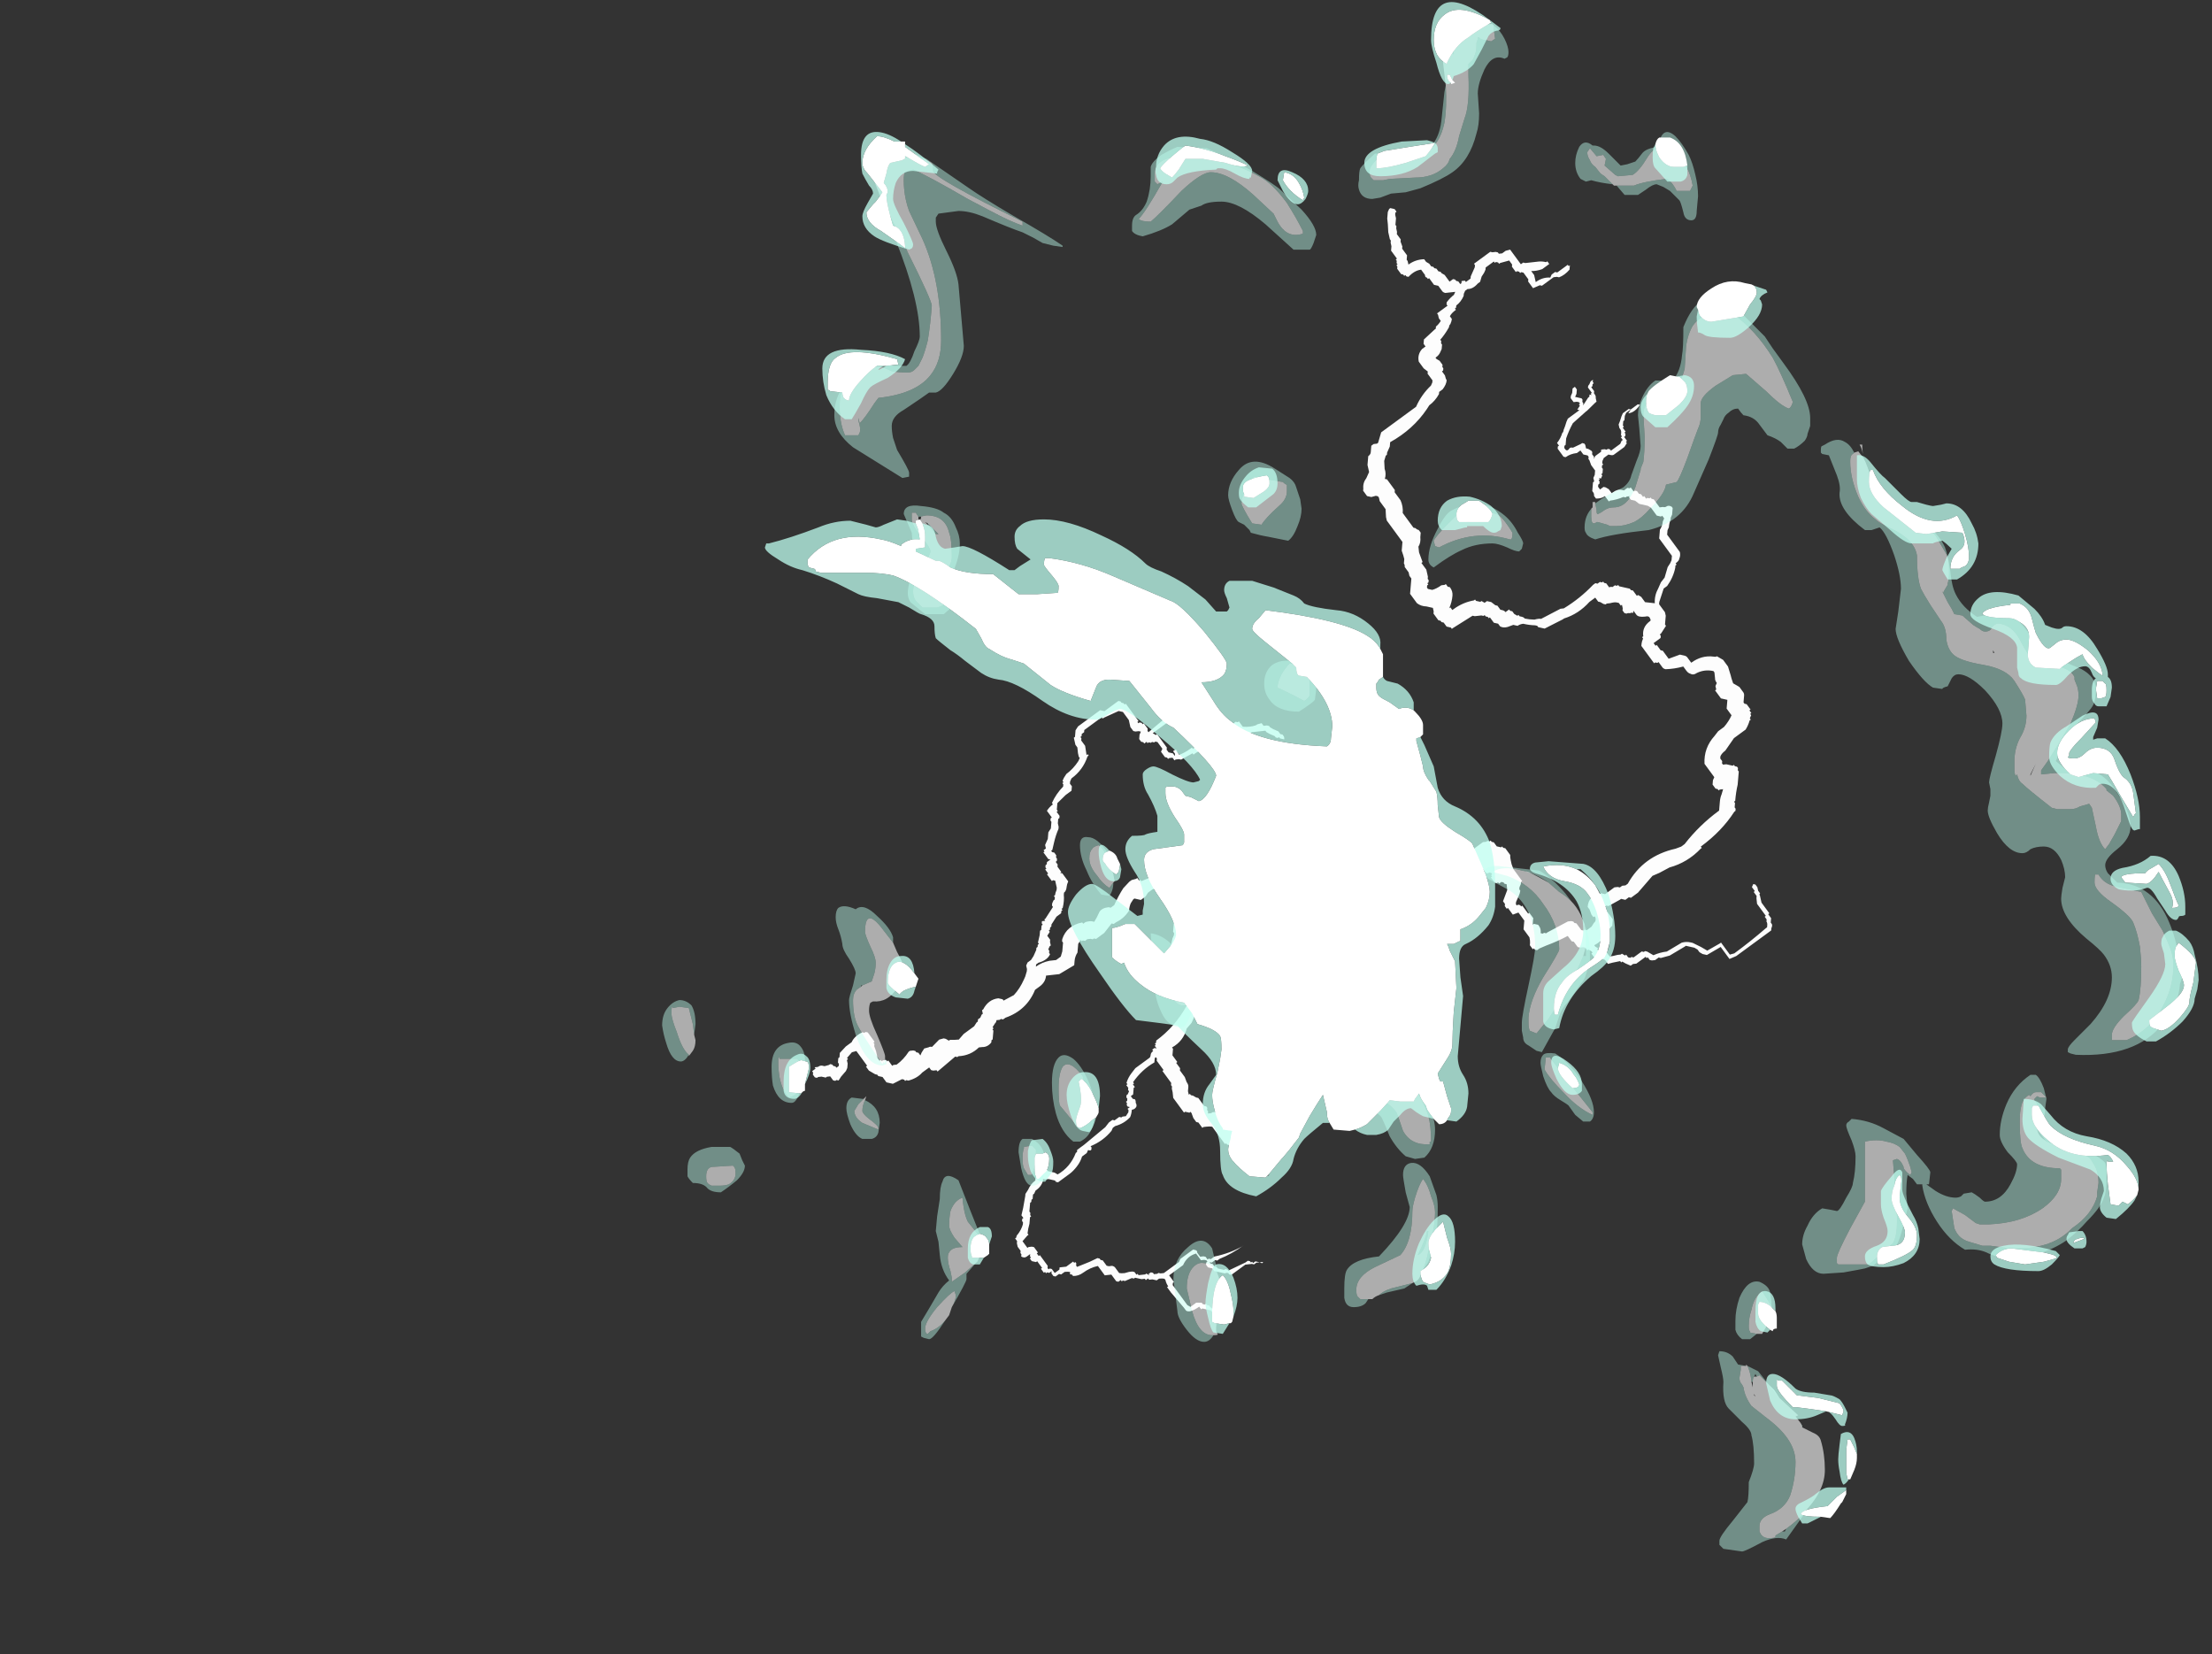 <?xml version="1.0" encoding="UTF-8" standalone="no"?>
<svg xmlns:ffdec="https://www.free-decompiler.com/flash" xmlns:xlink="http://www.w3.org/1999/xlink" ffdec:objectType="frame" height="433.65px" width="579.95px" xmlns="http://www.w3.org/2000/svg">
  <rect width="100%" height="100%" fill="#333333" stroke="none"/>
  <g transform="matrix(1.0, 0.0, 0.0, 1.0, 33.15, 278.1)">
    <use ffdec:characterId="536" height="24.4" transform="matrix(6.1, -4.471, 5.13, 7.0, 124.575, -71.983)" width="37.75" xlink:href="#shape0"/>
    <use ffdec:characterId="535" height="57.3" transform="matrix(7.0, 0.0, 0.0, 7.0, 140.45, -272.5)" width="56.95" xlink:href="#shape1"/>
    <use ffdec:characterId="537" height="56.95" transform="matrix(7.0, 0.0, 0.0, 7.0, 167.4, -277.4)" width="53.7" xlink:href="#shape2"/>
  </g>
  <defs>
    <g id="shape0" transform="matrix(1.0, 0.0, 0.0, 1.0, 30.75, 25.35)">
      <path d="M6.5 -20.8 L6.95 -20.8 6.95 -20.75 7.0 -20.75 6.9 -20.65 Q6.65 -20.6 6.45 -20.65 L6.4 -20.7 6.3 -20.75 5.8 -20.75 5.75 -20.8 5.5 -20.85 5.5 -21.1 5.55 -21.15 5.55 -21.4 5.5 -21.45 5.45 -21.45 5.45 -21.5 5.4 -21.55 5.35 -21.55 5.35 -21.75 5.4 -21.8 5.4 -21.95 5.1 -22.05 5.05 -22.05 5.05 -22.1 5.0 -22.15 4.95 -22.15 4.95 -22.2 4.6 -22.2 4.55 -22.15 4.45 -22.1 4.3 -22.05 4.15 -21.95 4.05 -21.95 Q3.8 -21.9 3.65 -22.0 L3.55 -22.0 3.45 -21.95 3.4 -21.9 Q3.2 -21.8 3.0 -21.8 L2.95 -21.75 2.9 -21.75 2.9 -21.7 Q2.7 -21.7 2.6 -21.65 L2.6 -21.55 Q2.55 -21.5 2.45 -21.45 2.4 -21.45 2.35 -21.4 2.1 -21.3 1.85 -21.25 L1.85 -21.2 1.8 -21.15 1.8 -21.1 1.7 -21.0 1.6 -20.95 Q1.5 -20.9 1.4 -20.9 L1.35 -20.9 1.35 -20.85 1.4 -20.75 1.4 -20.6 1.35 -20.55 1.35 -20.5 1.3 -20.45 1.25 -20.45 1.25 -20.3 Q1.2 -20.2 1.2 -20.15 1.1 -20.05 0.9 -20.0 L0.75 -20.0 0.7 -19.95 Q0.45 -19.85 0.2 -19.85 L0.05 -19.8 Q-0.75 -19.55 -1.65 -19.65 L-1.75 -19.55 -1.95 -19.45 -2.0 -19.4 -2.05 -19.4 -2.2 -19.3 -2.35 -19.1 Q-2.4 -18.95 -2.55 -18.85 L-2.5 -18.8 -2.5 -18.4 -2.55 -18.35 -2.55 -18.05 Q-2.6 -17.85 -2.75 -17.7 L-2.75 -17.15 -2.7 -17.1 Q-2.7 -17.05 -2.65 -17.0 L-2.65 -16.9 Q-2.7 -16.85 -2.75 -16.8 -2.85 -16.65 -3.0 -16.6 L-3.1 -16.45 -3.2 -16.15 -3.25 -16.15 -3.25 -15.9 -3.35 -15.7 -3.4 -15.65 -3.4 -15.6 -3.45 -15.55 -3.5 -15.55 -3.5 -15.5 -3.55 -15.5 -3.6 -15.45 -3.6 -15.4 -3.5 -15.3 Q-3.35 -15.25 -3.15 -15.25 L-3.05 -15.2 -3.0 -15.2 -3.0 -15.1 -2.95 -15.05 Q-2.95 -14.9 -3.05 -14.8 -3.2 -14.65 -3.4 -14.55 L-3.35 -14.55 -3.35 -14.45 -3.3 -14.45 Q-2.9 -14.45 -2.55 -14.3 L-2.5 -14.3 -2.5 -14.25 -2.4 -14.15 -2.35 -14.15 -2.3 -14.05 -2.2 -14.05 -2.1 -13.95 -2.05 -13.8 -2.0 -13.75 -2.0 -13.6 -1.95 -13.55 Q-1.9 -13.5 -1.9 -13.4 L-1.9 -13.45 -1.75 -13.45 -1.75 -13.4 -1.7 -13.35 -1.7 -13.25 -1.65 -13.15 -1.6 -13.15 -1.6 -13.1 -1.55 -13.05 Q-1.5 -13.0 -1.5 -12.95 -1.4 -12.85 -1.25 -12.75 -1.1 -12.7 -1.05 -12.65 L-0.3 -12.55 -0.2 -12.5 Q0.45 -12.45 1.1 -12.55 L1.2 -12.55 1.25 -12.5 1.35 -12.5 1.4 -12.45 1.45 -12.45 1.45 -12.4 1.5 -12.35 1.5 -12.2 Q1.55 -12.2 1.6 -12.15 L1.7 -12.15 1.75 -12.1 1.8 -12.1 1.8 -12.05 2.05 -11.8 2.05 -11.75 2.1 -11.7 2.1 -11.5 2.15 -11.5 2.2 -11.4 2.2 -11.2 2.45 -11.0 Q2.6 -11.2 2.85 -11.3 L3.05 -11.4 3.25 -11.45 3.55 -11.65 3.7 -11.7 3.8 -11.75 Q3.85 -11.8 3.9 -11.85 L3.9 -12.5 4.1 -12.7 Q4.25 -12.75 4.35 -12.85 L4.45 -12.9 4.45 -13.0 4.4 -13.0 4.3 -13.1 4.3 -13.4 4.25 -13.5 4.05 -13.7 4.0 -13.85 3.9 -13.95 3.9 -14.05 3.95 -14.05 3.85 -14.1 3.8 -14.1 3.75 -14.15 Q3.5 -14.2 3.3 -14.3 L3.25 -14.3 3.25 -14.5 Q3.1 -14.5 2.95 -14.6 2.95 -14.65 2.95 -14.7 3.0 -14.75 3.0 -14.8 L3.0 -14.85 3.2 -15.05 3.25 -15.05 3.3 -15.15 3.4 -15.2 3.5 -15.3 3.5 -15.5 3.55 -15.65 3.55 -15.7 3.6 -15.75 3.6 -15.8 3.5 -15.9 3.5 -16.05 3.35 -16.05 Q3.15 -16.15 2.95 -16.15 L2.9 -16.2 2.9 -16.5 2.95 -16.55 3.0 -16.55 3.0 -16.65 Q3.2 -16.7 3.35 -16.8 3.4 -16.8 3.45 -16.85 3.55 -16.9 3.7 -17.0 L3.8 -17.05 4.3 -17.05 4.25 -17.1 4.4 -17.15 4.4 -17.2 4.45 -17.2 4.45 -17.25 4.4 -17.3 4.3 -17.35 4.3 -17.5 4.35 -17.55 4.45 -17.6 4.55 -17.7 4.65 -17.7 4.65 -17.6 4.55 -17.5 4.45 -17.45 4.5 -17.4 Q4.55 -17.35 4.6 -17.3 L4.6 -17.25 4.55 -17.2 4.55 -17.15 4.5 -17.1 4.8 -17.2 4.85 -17.2 4.9 -17.25 4.95 -17.2 4.95 -17.25 5.0 -17.25 5.0 -17.45 Q5.05 -17.5 5.1 -17.5 L5.2 -17.55 5.3 -17.55 5.25 -17.5 5.25 -17.45 5.2 -17.45 5.15 -17.4 5.1 -17.4 5.1 -17.25 5.05 -17.2 5.05 -17.15 Q5.05 -17.1 5.0 -17.05 L4.95 -16.95 4.9 -16.95 4.5 -16.9 4.45 -16.9 3.85 -16.85 Q3.6 -16.75 3.35 -16.6 L3.2 -16.45 3.15 -16.45 3.1 -16.4 3.1 -16.35 Q3.1 -16.25 3.25 -16.3 3.3 -16.3 3.35 -16.25 L3.65 -16.2 3.7 -16.2 3.75 -16.15 3.75 -16.1 3.7 -16.0 3.75 -15.95 3.8 -15.85 3.8 -15.8 3.75 -15.75 3.75 -15.65 3.7 -15.6 3.8 -15.65 4.05 -15.65 4.1 -15.7 4.2 -15.65 4.25 -15.6 4.3 -15.6 4.35 -15.55 4.35 -15.5 4.75 -15.5 4.85 -15.55 4.9 -15.55 4.9 -15.65 4.95 -15.65 4.95 -15.7 5.0 -15.75 Q5.05 -15.8 5.05 -15.85 L5.05 -15.9 5.1 -16.0 Q5.2 -16.05 5.35 -16.15 L5.45 -16.2 5.7 -16.2 5.75 -16.15 5.55 -16.15 5.45 -16.1 5.35 -16.0 5.3 -16.0 5.2 -15.9 5.2 -15.85 5.15 -15.85 5.15 -15.7 5.1 -15.7 5.1 -15.65 5.05 -15.6 5.0 -15.6 5.0 -15.45 4.95 -15.45 4.95 -15.4 4.8 -15.35 4.35 -15.35 Q4.3 -15.35 4.25 -15.4 L4.2 -15.45 4.0 -15.45 3.9 -15.4 3.85 -15.35 3.85 -15.3 3.8 -15.3 3.75 -15.25 3.75 -15.2 3.65 -15.1 3.6 -15.1 3.6 -15.05 3.5 -15.0 3.45 -15.05 3.45 -15.0 3.4 -15.0 3.4 -14.95 3.35 -14.9 3.3 -14.9 3.25 -14.85 3.25 -14.75 3.4 -14.75 3.45 -14.7 3.5 -14.6 3.5 -14.45 3.55 -14.45 Q3.75 -14.45 3.85 -14.35 L3.9 -14.3 4.05 -14.3 4.1 -14.25 4.15 -14.25 4.15 -14.1 4.2 -14.1 4.25 -14.05 4.25 -13.95 4.3 -13.9 4.3 -13.8 4.35 -13.8 4.35 -13.7 4.4 -13.7 4.45 -13.65 4.5 -13.65 4.5 -13.6 4.55 -13.55 4.55 -13.25 4.65 -13.2 Q4.7 -13.15 4.75 -13.15 4.85 -13.15 4.9 -13.05 L4.9 -13.0 4.75 -12.85 4.65 -12.8 4.6 -12.75 Q4.5 -12.7 4.4 -12.6 L4.3 -12.55 4.2 -12.45 4.2 -11.8 Q4.15 -11.7 4.05 -11.65 4.0 -11.6 3.85 -11.6 L3.85 -11.55 3.8 -11.55 3.75 -11.5 Q3.5 -11.3 3.15 -11.2 L3.0 -11.2 2.6 -10.95 2.55 -10.9 2.55 -10.6 2.5 -10.5 Q2.45 -10.45 2.4 -10.4 L2.3 -10.3 2.3 -10.25 Q2.15 -10.2 2.0 -10.15 L1.95 -10.15 1.95 -10.1 1.9 -10.05 1.6 -10.05 1.6 -9.95 1.65 -9.95 1.65 -9.75 1.7 -9.7 1.7 -9.4 2.1 -9.3 2.2 -9.2 Q2.25 -9.15 2.25 -9.1 L2.25 -8.9 Q2.7 -8.9 3.0 -8.65 3.05 -8.6 3.1 -8.6 L3.2 -8.4 3.2 -8.15 3.1 -7.9 Q3.05 -7.8 3.0 -7.65 L3.1 -7.45 3.1 -7.25 Q3.1 -7.2 3.05 -7.15 L2.9 -7.0 2.9 -6.95 2.95 -6.9 2.95 -6.7 2.9 -6.7 2.9 -6.6 2.85 -6.6 2.85 -6.55 2.75 -6.5 2.75 -6.45 2.7 -6.45 Q2.55 -6.35 2.4 -6.3 L1.9 -6.3 1.4 -6.15 Q1.25 -6.15 1.15 -6.1 L1.1 -6.05 1.1 -5.95 1.05 -5.9 1.05 -5.85 1.15 -5.8 1.3 -5.65 1.35 -5.65 1.35 -5.6 1.4 -5.55 1.4 -5.5 1.35 -5.45 1.35 -5.4 1.05 -5.1 Q0.85 -4.95 0.65 -4.75 L0.6 -4.75 0.6 -4.7 0.5 -4.6 0.5 -4.55 0.45 -4.5 0.4 -4.5 Q-0.35 -4.25 -1.25 -4.25 L-1.25 -4.2 -1.3 -4.2 Q-1.95 -4.1 -2.55 -4.3 L-2.95 -4.35 -3.2 -4.4 -3.95 -4.25 -4.25 -4.25 -4.3 -4.3 -4.45 -4.3 -4.55 -4.4 -4.6 -4.4 -5.05 -4.45 -5.1 -4.5 -5.15 -4.5 -5.15 -4.55 -5.2 -4.6 -5.2 -4.05 -5.35 -3.9 -5.4 -3.9 -5.6 -3.85 Q-5.9 -3.7 -6.25 -3.75 L-6.25 -3.7 -6.2 -3.6 -6.25 -3.6 -6.25 -3.5 -6.2 -3.45 -6.1 -3.4 -6.05 -3.35 -6.05 -3.2 Q-5.95 -3.15 -5.8 -3.1 L-5.7 -3.05 -5.65 -3.05 -5.6 -2.95 -5.55 -2.95 -5.55 -2.85 -5.5 -2.8 -5.45 -2.8 -5.4 -2.75 -5.05 -2.75 -5.0 -2.7 -4.95 -2.7 -4.9 -2.65 -4.8 -2.45 Q-4.55 -2.4 -4.35 -2.3 L-3.75 -2.25 Q-3.6 -2.2 -3.5 -2.1 L-3.45 -2.05 -3.3 -1.8 -3.2 -1.6 -2.7 -1.55 -2.65 -1.55 -2.65 -1.1 -2.5 -1.05 Q-1.8 -1.05 -1.1 -1.1 L-1.05 -1.1 -1.0 -1.15 Q-0.95 -1.2 -0.95 -1.25 L-0.9 -1.3 -0.9 -1.4 -0.85 -1.4 -0.85 -1.85 -0.75 -2.0 -0.7 -2.05 -0.7 -2.2 -0.65 -2.2 Q-0.65 -2.25 -0.65 -2.3 L-0.65 -2.35 -0.55 -2.4 -0.5 -2.35 -0.5 -2.25 -0.55 -2.15 -0.55 -2.05 Q-0.6 -2.05 -0.6 -2.0 L-0.7 -1.8 -0.7 -1.4 -0.75 -1.4 -0.75 -1.25 -0.85 -1.15 -0.85 -1.1 Q-0.85 -1.05 -0.95 -1.0 L-1.0 -0.95 Q-1.75 -0.95 -2.5 -0.95 L-2.75 -1.0 -2.75 -1.45 -3.3 -1.5 -3.4 -1.6 -3.45 -1.7 -3.45 -1.8 -3.5 -1.9 -3.7 -2.1 -3.75 -2.1 -4.35 -2.15 Q-4.5 -2.2 -4.65 -2.25 L-4.7 -2.3 -4.85 -2.3 -4.95 -2.35 -5.0 -2.4 -5.0 -2.5 -5.05 -2.5 -5.05 -2.55 -5.45 -2.55 -5.55 -2.6 -5.65 -2.6 -5.75 -2.75 -5.8 -2.85 -5.85 -2.85 -5.85 -2.9 -6.1 -3.0 -6.25 -3.05 -6.25 -3.2 Q-6.3 -3.3 -6.45 -3.35 L-6.5 -3.35 -6.5 -3.6 -6.45 -3.6 -6.45 -3.65 -6.5 -3.75 -6.55 -3.75 -6.55 -3.85 -6.6 -3.9 -6.7 -3.95 -6.75 -4.0 Q-6.75 -4.05 -6.75 -4.1 L-6.75 -4.2 -6.8 -4.25 -6.8 -4.45 Q-7.2 -4.5 -7.6 -4.6 L-7.85 -4.65 -7.95 -4.65 -8.0 -4.7 -8.0 -4.75 -8.05 -4.75 -8.05 -4.9 -8.0 -4.95 Q-7.95 -5.0 -7.9 -5.1 L-7.9 -5.4 -7.7 -5.6 -7.7 -5.9 -7.9 -5.95 -7.9 -6.2 -7.95 -6.2 -7.95 -6.3 -7.9 -6.35 -7.9 -6.45 -7.55 -6.65 -7.45 -6.8 -7.5 -6.85 -7.5 -6.9 -7.55 -6.95 -7.65 -6.95 -7.65 -7.0 -7.7 -7.0 -7.75 -7.05 -7.75 -7.25 -7.7 -7.25 -7.7 -7.3 -7.65 -7.3 -7.65 -7.35 -7.7 -7.4 -7.75 -7.4 -7.8 -7.45 -7.8 -7.8 -7.85 -7.8 Q-8.05 -7.6 -8.4 -7.65 -8.5 -7.7 -8.55 -7.75 L-8.6 -7.8 -8.6 -7.85 -8.65 -7.9 -8.85 -7.85 -8.95 -7.8 -9.0 -7.75 -9.05 -7.75 -9.1 -7.7 -9.15 -7.7 -9.15 -7.65 -9.45 -7.65 -9.55 -7.7 -9.8 -7.7 -9.8 -7.55 -9.85 -7.55 -9.9 -7.45 Q-9.95 -7.45 -10.0 -7.4 L-10.1 -7.4 -10.15 -7.35 -10.2 -7.35 -10.5 -7.25 -10.55 -7.2 -10.6 -7.2 -10.65 -7.15 -10.75 -7.1 -10.8 -7.1 -10.95 -7.05 -11.0 -7.0 -11.1 -7.0 -11.15 -6.95 -11.15 -6.9 -11.2 -6.9 Q-11.3 -6.75 -11.4 -6.65 -11.7 -6.45 -12.1 -6.3 -12.5 -6.15 -12.95 -6.25 -13.35 -6.25 -13.8 -6.35 L-13.95 -6.35 -14.05 -6.4 -14.05 -6.45 -14.1 -6.45 -14.2 -6.5 -14.25 -6.6 -14.3 -6.55 -14.35 -6.55 -14.45 -6.5 Q-14.65 -6.35 -14.85 -6.2 -15.15 -6.0 -15.5 -5.8 L-15.8 -5.8 -16.1 -5.95 -16.4 -5.95 -16.4 -5.9 -16.45 -5.85 -16.45 -5.8 -16.5 -5.7 -16.65 -5.55 -16.65 -5.45 -16.7 -5.35 -16.7 -5.3 Q-16.8 -5.15 -17.0 -5.1 -17.3 -4.95 -17.65 -5.0 L-17.8 -4.95 Q-18.05 -4.9 -18.3 -4.95 -18.6 -4.85 -18.95 -4.9 -19.1 -4.95 -19.2 -5.0 L-19.2 -5.05 -19.4 -5.05 -19.5 -5.15 -19.6 -5.2 Q-19.75 -5.25 -19.85 -5.3 L-19.95 -5.35 Q-20.25 -5.35 -20.55 -5.4 L-20.6 -5.45 -20.6 -5.5 -20.65 -5.5 -20.65 -6.15 Q-20.7 -6.2 -20.8 -6.25 L-20.9 -6.3 -20.95 -6.3 -20.95 -6.5 -21.0 -6.55 -21.0 -6.7 -20.95 -6.85 -20.95 -6.9 -21.0 -6.9 -21.1 -7.0 -21.15 -7.0 -21.15 -7.55 -21.05 -7.7 -21.0 -7.8 -20.95 -7.85 -20.95 -7.9 -20.9 -7.95 -20.9 -8.4 -20.85 -8.4 -20.85 -8.75 -20.8 -8.8 -20.8 -8.85 -20.85 -8.85 -20.95 -8.75 Q-21.45 -8.8 -21.95 -8.65 L-21.95 -8.6 -22.0 -8.6 -22.0 -8.5 -22.05 -8.5 -22.2 -8.35 -22.3 -8.35 -22.3 -8.25 -22.25 -8.2 Q-22.25 -8.15 -22.3 -8.1 -22.3 -8.05 -22.35 -8.0 -22.45 -7.95 -22.55 -8.0 -22.65 -7.9 -22.75 -7.85 -23.05 -7.8 -23.35 -7.9 L-23.45 -7.9 -23.55 -7.85 Q-24.0 -7.75 -24.45 -7.85 L-24.45 -7.8 -24.5 -7.75 -24.55 -7.75 -24.6 -7.8 -24.7 -7.75 -24.9 -7.75 Q-25.05 -7.65 -25.25 -7.6 -25.45 -7.55 -25.6 -7.55 L-26.1 -7.55 -26.15 -7.6 -26.15 -7.65 -26.3 -7.8 -26.4 -7.85 -26.45 -7.9 -26.5 -7.85 Q-26.65 -7.75 -26.85 -7.75 L-26.9 -7.75 -27.0 -7.7 -27.05 -7.7 -27.15 -7.6 -27.2 -7.6 -27.25 -7.55 -27.3 -7.55 -27.5 -7.35 -27.5 -7.3 -27.55 -7.25 -27.55 -7.2 -27.6 -7.2 -27.65 -7.15 Q-27.7 -7.1 -27.75 -7.05 -27.9 -6.95 -28.0 -6.85 L-28.0 -6.8 -28.05 -6.8 -28.3 -6.75 -28.3 -6.5 -28.25 -6.5 -28.15 -6.45 -28.1 -6.4 -28.1 -6.2 -28.15 -6.2 -28.15 -6.1 -28.1 -6.1 -28.1 -5.7 -28.15 -5.65 -28.15 -5.6 -28.1 -5.6 -28.05 -5.55 -28.05 -5.4 -27.85 -5.4 -27.8 -5.45 -27.6 -5.35 -27.3 -5.35 -27.3 -5.3 -27.25 -5.3 -27.25 -5.25 -27.3 -5.2 -27.3 -5.15 -26.85 -5.05 -26.55 -5.0 -26.5 -4.95 -26.5 -4.9 -26.45 -4.85 -26.45 -4.65 -26.4 -4.6 -26.3 -4.55 Q-26.25 -4.5 -26.25 -4.45 L-26.25 -4.25 Q-26.2 -4.2 -26.1 -4.15 L-25.95 -4.1 -25.85 -4.05 -25.8 -4.0 -25.8 -3.9 -25.75 -3.9 -25.75 -3.85 -25.55 -3.75 -25.5 -3.75 -25.45 -3.65 -25.45 -3.7 -25.35 -3.7 -25.3 -3.65 -25.3 -3.6 -25.2 -3.55 -25.15 -3.55 -25.1 -3.5 -25.0 -3.45 -24.35 -3.45 -24.25 -3.5 -23.7 -3.5 -23.65 -3.45 Q-23.6 -3.4 -23.65 -3.35 L-23.65 -3.2 -23.55 -3.15 -23.5 -3.1 -23.5 -3.0 -23.45 -3.0 -23.4 -2.95 -23.25 -2.95 Q-22.75 -2.75 -22.25 -2.7 L-22.2 -2.7 Q-22.7 -2.7 -23.15 -2.8 L-23.25 -2.8 -23.3 -2.85 -23.45 -2.85 -23.5 -2.9 -23.5 -2.85 -23.45 -2.8 -23.45 -2.7 -23.4 -2.65 -23.4 -2.6 -23.25 -2.45 -23.2 -2.45 -23.15 -2.4 -23.15 -2.35 -23.1 -2.35 -22.5 -2.25 -22.4 -2.25 -22.35 -2.2 -22.35 -2.15 -22.3 -2.15 -22.3 -2.1 -22.2 -2.1 -22.1 -2.0 -22.0 -1.95 Q-22.05 -1.9 -22.1 -2.0 L-22.2 -2.05 -22.3 -2.05 -22.35 -2.1 -22.55 -2.2 -23.15 -2.2 -23.2 -2.25 -23.2 -2.3 Q-23.25 -2.35 -23.3 -2.35 -23.45 -2.5 -23.55 -2.6 L-23.55 -2.7 -23.65 -2.8 -23.65 -2.9 -23.6 -2.95 -23.55 -2.95 -23.55 -3.0 -23.6 -3.05 -23.7 -3.1 -23.7 -3.35 Q-24.0 -3.45 -24.3 -3.3 L-24.9 -3.3 -24.9 -3.05 -24.95 -3.05 -25.0 -3.0 -25.0 -2.25 -24.95 -2.15 -24.7 -2.15 -24.55 -2.05 -24.55 -2.0 -24.5 -1.95 -24.45 -1.95 -24.45 -1.9 -24.4 -1.85 -24.4 -1.8 Q-24.4 -1.75 -24.3 -1.6 L-24.35 -1.6 -24.45 -1.65 -24.45 -1.7 -24.65 -1.9 -24.7 -1.9 -24.7 -2.0 Q-24.9 -2.0 -25.05 -2.05 -25.15 -2.1 -25.15 -2.15 L-25.15 -2.25 -25.2 -2.85 -25.2 -3.05 -25.15 -3.05 Q-25.15 -3.15 -25.1 -3.25 L-25.1 -3.3 Q-25.15 -3.35 -25.25 -3.4 L-25.35 -3.4 -25.45 -3.5 -25.55 -3.55 -25.55 -3.6 -25.65 -3.6 -25.65 -3.65 -25.75 -3.7 -25.9 -3.85 -25.95 -3.85 -26.0 -3.9 -26.25 -3.95 -26.3 -4.0 -26.35 -4.0 -26.35 -4.05 -26.45 -4.05 -26.5 -4.1 -26.5 -4.35 -26.7 -4.45 -26.7 -4.8 Q-26.95 -4.9 -27.25 -4.9 -27.45 -4.9 -27.6 -5.0 L-27.6 -5.05 -27.65 -5.1 -27.6 -5.15 Q-27.65 -5.2 -27.75 -5.25 L-27.9 -5.25 -27.95 -5.3 -28.1 -5.3 -28.15 -5.35 -28.15 -5.45 -28.1 -5.5 -28.2 -5.5 -28.25 -5.55 -28.3 -5.55 -28.3 -5.6 -28.35 -5.6 -28.35 -5.75 -28.3 -5.75 -28.3 -6.0 -28.35 -6.0 -28.45 -6.1 -28.45 -6.2 -28.4 -6.2 -28.4 -6.25 -28.35 -6.3 -28.5 -6.3 Q-28.6 -6.3 -28.65 -6.4 L-28.6 -6.45 -28.6 -6.5 -28.55 -6.55 -28.55 -6.7 -28.5 -6.8 -28.45 -6.85 -28.45 -6.95 -28.4 -6.95 Q-28.35 -7.0 -28.3 -7.0 -28.1 -7.05 -27.95 -7.15 L-27.9 -7.2 -27.9 -7.25 -27.85 -7.3 -27.8 -7.3 -27.8 -7.4 -27.6 -7.55 -27.3 -7.8 -27.25 -7.85 -27.1 -7.9 Q-26.9 -8.0 -26.7 -8.0 L-26.65 -8.05 -26.6 -8.05 -26.55 -8.1 -26.2 -8.1 -26.2 -8.05 -26.15 -8.05 -26.15 -8.0 -26.0 -7.85 -25.95 -7.75 Q-25.45 -7.7 -25.0 -7.95 L-24.95 -7.95 -24.9 -8.0 -24.6 -8.0 -23.65 -8.05 -23.45 -8.1 -23.3 -8.1 -23.25 -8.05 -23.05 -8.05 -23.0 -8.0 -22.95 -8.0 -22.85 -7.95 -22.7 -8.0 -22.65 -8.05 -22.65 -8.1 -22.55 -8.1 -22.6 -8.15 -22.6 -8.2 -22.55 -8.25 -22.55 -8.3 -22.5 -8.3 -22.45 -8.35 -22.45 -8.4 -22.4 -8.45 -22.35 -8.45 -22.25 -8.5 -22.25 -8.55 -22.2 -8.6 -22.2 -8.7 -22.15 -8.7 -22.15 -8.75 Q-22.0 -8.85 -21.8 -8.9 L-21.6 -8.95 -21.0 -8.95 Q-20.95 -8.95 -20.9 -9.0 -20.85 -9.05 -20.75 -9.05 L-20.75 -9.1 -20.65 -9.1 -20.6 -9.05 -20.6 -9.15 -20.55 -9.15 -20.55 -9.2 -20.5 -9.2 -20.45 -9.25 Q-19.65 -9.25 -18.9 -9.55 -18.75 -9.6 -18.6 -9.6 L-18.5 -9.7 -18.45 -9.7 -18.45 -9.75 -18.4 -9.75 -18.35 -9.85 -18.25 -9.9 -18.2 -10.0 -18.15 -10.2 -18.0 -10.35 -17.95 -10.35 -17.9 -10.4 -17.9 -10.45 -17.95 -10.45 -17.95 -10.5 -18.0 -10.6 -18.0 -10.65 -18.05 -10.65 -18.05 -10.7 -18.15 -10.75 -18.2 -10.85 -18.2 -11.15 -18.1 -11.3 -17.9 -11.45 -17.8 -11.5 -17.75 -11.55 -17.75 -11.6 -17.55 -11.8 Q-17.45 -11.95 -17.3 -12.1 -17.25 -12.15 -17.25 -12.2 -17.2 -12.35 -17.2 -12.55 L-17.25 -12.55 -17.2 -12.6 -17.2 -12.65 -17.15 -12.65 -17.15 -12.7 -17.2 -12.75 -17.25 -12.75 -17.25 -12.8 -17.3 -12.8 -17.3 -12.95 -17.45 -13.0 -17.65 -13.0 -17.8 -12.95 -18.0 -12.95 -18.15 -13.1 -18.2 -13.1 -18.35 -13.05 Q-18.45 -13.0 -18.55 -12.9 -18.85 -12.8 -19.15 -12.85 L-19.25 -12.85 -19.3 -12.9 Q-19.5 -12.85 -19.7 -12.8 L-20.05 -12.8 -20.1 -12.85 -20.15 -12.85 -20.2 -12.9 -20.3 -12.95 -20.4 -12.95 -20.45 -13.0 -20.5 -13.0 -20.5 -13.05 -20.65 -13.0 -20.75 -12.9 Q-20.8 -12.85 -20.85 -12.8 -21.0 -12.75 -21.1 -12.65 L-21.2 -12.55 -21.8 -12.6 Q-21.9 -12.65 -22.0 -12.7 L-22.2 -12.8 Q-22.35 -12.65 -22.6 -12.65 L-22.8 -12.65 Q-23.45 -12.3 -24.2 -12.5 L-24.3 -12.5 -24.35 -12.55 -24.4 -12.55 -24.5 -12.6 Q-24.55 -12.55 -24.6 -12.55 L-24.75 -12.5 -24.75 -12.45 -24.8 -12.45 -24.8 -12.4 -25.0 -12.2 -25.05 -12.2 -25.1 -12.15 Q-25.3 -12.1 -25.45 -12.2 L-25.55 -12.25 Q-25.95 -12.2 -26.3 -12.4 L-26.35 -12.4 -26.4 -12.45 -27.2 -12.4 -27.2 -12.45 -27.3 -12.5 -27.35 -12.55 -27.35 -12.65 Q-27.5 -12.65 -27.65 -12.65 -27.9 -12.6 -28.2 -12.7 L-28.25 -12.75 -28.3 -12.75 -28.3 -12.8 -28.35 -12.85 -28.7 -12.9 -28.85 -13.05 -28.85 -13.25 -28.95 -13.35 -28.95 -13.4 -29.0 -13.45 -29.1 -13.65 -29.1 -13.8 -29.05 -13.8 -29.05 -14.1 Q-29.05 -14.2 -29.05 -14.35 L-29.2 -14.4 -29.45 -14.35 -29.45 -14.3 -29.5 -14.3 -29.55 -14.2 -29.65 -14.1 -29.75 -14.05 -30.0 -14.0 -30.15 -13.95 -30.2 -14.0 -30.25 -14.0 -30.3 -14.05 -30.3 -14.2 -30.4 -14.25 -30.45 -14.25 -30.55 -14.35 -30.65 -14.4 -30.7 -14.4 -30.75 -14.45 -30.75 -14.55 -30.7 -14.6 -30.7 -14.65 -30.55 -14.65 -30.55 -14.7 -30.45 -14.65 Q-30.35 -14.65 -30.3 -14.6 L-30.25 -14.55 -30.1 -14.5 -30.05 -14.5 -30.0 -14.45 -30.0 -14.4 -29.95 -14.35 -29.95 -14.3 -29.85 -14.3 -29.8 -14.35 -29.8 -14.4 Q-29.75 -14.45 -29.7 -14.5 L-29.65 -14.5 -29.55 -14.6 -29.25 -14.65 -29.0 -14.65 Q-28.8 -14.75 -28.5 -14.7 L-28.45 -14.65 -28.4 -14.65 -28.35 -14.6 -28.35 -14.25 -28.4 -14.25 -28.4 -14.2 -28.45 -14.15 -28.5 -14.0 -28.6 -13.8 -28.6 -13.7 -28.55 -13.7 -28.55 -13.65 -28.5 -13.65 -28.4 -13.6 -28.4 -13.55 -28.35 -13.55 -28.35 -13.35 -28.3 -13.35 -28.2 -13.3 Q-27.9 -13.3 -27.6 -13.4 L-27.55 -13.4 -27.45 -13.35 -27.4 -13.3 -27.4 -13.25 -27.35 -13.2 -27.35 -13.1 -27.25 -13.15 -27.1 -13.2 -26.95 -13.15 Q-26.9 -13.15 -26.85 -13.1 L-26.5 -13.15 -26.35 -13.1 -26.3 -13.05 -26.25 -12.95 -26.2 -12.95 Q-26.05 -12.85 -25.95 -12.8 L-25.7 -12.85 -25.25 -12.85 -25.1 -12.9 -25.05 -12.9 -25.0 -12.95 -24.9 -12.95 -24.8 -13.0 -24.75 -13.0 -24.7 -13.1 -24.65 -13.1 Q-24.3 -13.25 -24.0 -13.1 L-23.9 -13.0 -23.9 -12.95 -23.5 -12.9 Q-23.2 -12.95 -22.9 -13.1 L-22.8 -13.15 -22.65 -13.25 -22.6 -13.3 -22.55 -13.4 -22.45 -13.45 -22.3 -13.45 -22.15 -13.5 Q-22.05 -13.55 -21.95 -13.6 L-21.9 -13.65 -21.85 -13.65 -21.8 -13.7 -21.75 -13.7 -21.75 -13.75 -21.55 -13.9 Q-21.5 -13.95 -21.45 -14.0 L-21.4 -14.0 -21.3 -14.1 -21.25 -14.1 -21.25 -14.15 -21.2 -14.2 -21.1 -14.15 -21.1 -14.2 -21.05 -14.2 -20.6 -14.35 -20.6 -14.4 -20.55 -14.45 -20.45 -14.5 -20.4 -14.5 -20.35 -14.55 -20.35 -14.6 -20.3 -14.6 Q-20.25 -14.65 -20.15 -14.7 L-20.1 -14.75 Q-20.05 -14.85 -20.0 -14.95 L-20.05 -15.0 -20.1 -15.0 -20.1 -15.25 -20.05 -15.25 -20.05 -15.4 -20.0 -15.4 -20.0 -15.45 -19.95 -15.5 -19.9 -15.5 -19.85 -15.55 -19.7 -15.55 -19.75 -15.6 -19.75 -15.85 -19.7 -15.85 -19.7 -15.9 -19.6 -15.9 -19.55 -16.0 -19.35 -16.1 -19.2 -16.25 -19.05 -16.3 -18.9 -16.45 -18.9 -16.5 -18.85 -16.55 -18.8 -16.55 -18.8 -16.8 Q-18.65 -16.85 -18.5 -16.85 L-18.5 -16.9 Q-18.2 -17.05 -17.85 -17.1 L-17.8 -17.15 -17.8 -17.2 -17.75 -17.2 -17.75 -17.25 -17.65 -17.3 -17.5 -17.35 Q-17.2 -17.35 -16.9 -17.45 L-16.8 -17.5 -16.8 -17.55 -16.75 -17.65 -16.65 -17.8 -16.65 -17.9 -16.55 -18.1 -16.5 -18.1 -16.35 -18.25 -16.2 -18.3 -15.25 -18.3 -15.15 -18.2 -14.55 -18.2 -14.5 -18.15 -14.5 -18.1 -14.45 -18.05 -14.45 -18.0 -14.4 -18.0 -14.4 -17.35 -14.45 -17.35 -14.45 -17.3 -14.4 -17.3 -14.35 -17.25 -14.35 -17.2 -14.3 -17.2 -14.3 -17.0 -14.35 -16.95 -14.35 -16.9 -13.5 -16.95 -13.45 -17.0 -13.35 -17.15 -13.25 -17.2 -13.15 -17.3 -13.05 -17.3 -13.0 -17.25 -13.0 -17.2 -12.95 -17.15 -12.3 -17.0 -12.0 -16.9 -11.9 -16.85 -12.0 -16.8 -12.1 -16.85 -12.15 -16.9 -12.7 -17.0 -12.7 -16.95 -12.75 -16.9 -12.7 -16.9 -12.6 -16.85 -12.6 -16.8 Q-12.4 -16.8 -12.25 -16.7 L-12.15 -16.65 Q-12.3 -16.6 -12.4 -16.65 L-12.5 -16.7 -12.65 -16.75 -12.65 -16.8 -12.8 -16.8 -12.8 -16.95 Q-12.8 -17.0 -12.8 -17.05 L-12.85 -17.05 -13.05 -17.1 -13.1 -17.15 -13.1 -17.2 -13.15 -17.2 -13.2 -17.15 -13.2 -17.1 -13.25 -17.05 -13.25 -17.0 -13.35 -16.9 -13.35 -16.85 Q-13.4 -16.8 -13.5 -16.8 L-14.25 -16.8 -14.2 -16.7 -14.15 -16.7 -14.15 -16.65 Q-14.15 -16.55 -14.15 -16.45 L-14.15 -16.2 -14.2 -16.15 -14.2 -16.05 -14.1 -15.95 -14.1 -15.85 -14.05 -15.9 -14.05 -16.0 -14.0 -16.0 Q-13.9 -16.0 -13.95 -15.9 L-13.95 -15.8 Q-13.75 -15.75 -13.5 -15.75 L-13.45 -15.75 -13.45 -15.7 -12.85 -15.7 -12.75 -15.6 Q-12.25 -15.55 -11.7 -15.6 L-11.65 -15.55 -11.6 -15.55 Q-11.6 -15.5 -11.6 -15.45 L-11.6 -15.35 Q-11.4 -15.2 -11.2 -15.15 L-11.15 -15.15 -11.0 -15.1 -11.0 -15.0 -10.9 -14.95 -10.85 -14.9 -10.85 -14.85 -10.8 -14.75 -10.7 -14.6 -10.7 -14.5 -10.65 -14.45 -10.65 -14.4 Q-10.65 -14.35 -10.7 -14.3 L-10.8 -14.4 -10.8 -14.45 -10.85 -14.45 -10.9 -14.5 -10.9 -14.55 -11.0 -14.7 -11.05 -14.8 -11.05 -14.85 Q-11.25 -14.95 -11.45 -15.05 L-11.65 -15.1 -11.75 -15.15 -11.8 -15.2 -11.85 -15.3 -11.85 -15.35 -12.8 -15.4 -12.9 -15.45 -12.95 -15.5 -13.45 -15.55 -13.55 -15.55 -13.55 -15.6 -14.0 -15.65 -14.05 -15.7 -14.15 -15.75 -14.2 -15.75 -14.2 -15.85 -14.3 -15.9 -14.35 -15.9 -14.35 -15.95 -14.4 -16.0 -14.4 -16.2 -14.3 -16.25 -14.3 -16.5 -14.35 -16.55 -14.4 -16.55 -14.45 -16.6 -14.5 -16.6 -14.55 -16.65 -14.6 -16.65 -14.6 -16.7 -14.7 -16.7 -14.7 -16.75 -14.75 -16.8 -14.75 -16.9 -14.65 -17.0 -14.55 -17.05 -14.6 -17.1 -14.7 -17.15 -14.75 -17.2 -14.75 -17.35 -14.65 -17.55 -14.65 -17.85 -14.75 -17.95 -15.3 -18.05 -15.35 -18.05 -15.35 -18.1 -16.1 -18.1 -16.15 -18.05 -16.25 -18.05 -16.3 -18.0 -16.35 -18.0 -16.35 -17.95 -16.4 -17.9 -16.4 -17.85 Q-16.4 -17.8 -16.4 -17.7 L-16.55 -17.45 -16.5 -17.45 -16.5 -17.4 -16.55 -17.4 Q-16.95 -17.15 -17.45 -17.15 L-17.55 -17.1 -17.6 -17.05 -17.6 -16.95 -17.7 -16.85 -17.95 -16.85 -18.35 -16.8 -18.5 -16.65 -18.5 -16.6 -18.55 -16.6 -18.55 -16.45 -18.6 -16.4 -18.65 -16.4 -18.75 -16.3 -18.8 -16.2 -18.85 -16.15 Q-19.05 -16.05 -19.25 -15.9 L-19.45 -15.75 -19.5 -15.75 -19.5 -15.7 -19.45 -15.65 -19.45 -15.55 -19.5 -15.5 -19.5 -15.45 -19.55 -15.4 -19.6 -15.4 -19.6 -15.3 -19.65 -15.25 -19.65 -15.05 -19.7 -15.05 -19.65 -15.0 -19.65 -14.7 Q-19.75 -14.65 -19.8 -14.6 -19.9 -14.5 -20.0 -14.5 L-20.05 -14.45 Q-20.15 -14.3 -20.35 -14.15 L-20.4 -14.15 -20.4 -14.1 -20.45 -14.1 -20.5 -14.05 -20.7 -14.05 -21.0 -13.95 -21.05 -13.9 -21.1 -13.9 -21.15 -13.85 -21.2 -13.85 -21.2 -13.8 -21.35 -13.75 -21.35 -13.6 -21.4 -13.55 -21.45 -13.45 -21.5 -13.45 -21.6 -13.4 -21.6 -13.35 -21.65 -13.3 -21.65 -13.25 Q-21.85 -13.15 -22.15 -13.25 L-22.25 -13.25 -22.3 -13.2 Q-22.05 -13.2 -21.8 -13.1 -21.7 -13.05 -21.6 -13.0 L-21.4 -13.0 -21.25 -13.1 -21.05 -13.3 -21.05 -13.35 -21.0 -13.4 Q-20.6 -13.65 -20.1 -13.45 L-20.1 -13.4 -20.0 -13.4 Q-19.85 -13.35 -19.8 -13.3 L-19.75 -13.25 Q-19.6 -13.3 -19.4 -13.4 -19.25 -13.45 -19.05 -13.35 L-19.0 -13.3 -18.85 -13.3 Q-18.55 -13.45 -18.25 -13.55 L-17.95 -13.6 -17.85 -13.6 -17.7 -13.55 -17.65 -13.55 -17.65 -13.45 -17.6 -13.45 -17.6 -13.4 Q-17.4 -13.35 -17.1 -13.3 L-17.0 -13.3 -16.95 -13.25 -16.95 -13.2 -16.9 -13.2 -16.9 -13.15 -16.85 -13.15 -16.85 -13.0 -16.8 -12.95 -16.75 -12.95 -16.75 -12.9 -16.7 -12.8 -16.7 -12.75 -16.75 -12.7 -16.75 -12.65 -16.8 -12.6 -16.85 -12.5 -16.85 -12.45 -16.8 -12.4 -16.8 -12.3 -16.75 -12.2 -16.75 -12.1 Q-16.85 -11.9 -16.95 -11.75 -17.15 -11.55 -17.3 -11.3 -17.45 -11.15 -17.65 -11.05 L-17.65 -11.0 -17.6 -11.0 -17.5 -10.9 -17.5 -10.75 -17.45 -10.7 -17.45 -10.6 -17.4 -10.55 -17.4 -10.25 -17.45 -10.2 -17.45 -10.15 -17.55 -10.0 -17.6 -9.95 -17.7 -9.95 -17.75 -9.9 -17.8 -9.75 -17.85 -9.65 -17.85 -9.6 -17.95 -9.55 -18.0 -9.55 -18.0 -9.45 Q-18.1 -9.4 -18.15 -9.35 L-18.25 -9.3 -18.3 -9.25 -18.3 -9.2 -18.35 -9.2 -18.4 -9.15 -18.9 -9.15 -19.1 -9.05 -19.35 -9.0 Q-19.7 -8.75 -20.15 -8.8 L-20.15 -8.75 -20.2 -8.7 Q-20.25 -8.65 -20.3 -8.6 L-20.3 -8.35 -20.35 -8.35 -20.35 -8.15 -20.4 -8.1 -20.4 -7.85 -20.45 -7.7 Q-20.45 -7.6 -20.5 -7.55 L-20.6 -7.45 -20.65 -7.35 -20.6 -7.35 -20.6 -7.3 -20.55 -7.25 -20.5 -7.15 -20.45 -7.1 -20.45 -6.8 -20.4 -6.75 -20.4 -6.7 -20.45 -6.65 -20.45 -6.6 -20.5 -6.55 -20.4 -6.5 -20.35 -6.5 -20.25 -6.45 -20.25 -6.4 -20.2 -6.35 -20.2 -6.15 Q-20.2 -6.05 -20.2 -5.95 L-20.2 -5.85 -20.15 -5.85 -20.1 -5.8 -19.7 -5.8 -19.55 -5.65 -19.5 -5.65 Q-19.35 -5.6 -19.25 -5.55 L-19.15 -5.5 -19.05 -5.5 -18.95 -5.45 -18.9 -5.45 -18.9 -5.35 -18.85 -5.3 -18.55 -5.3 -18.5 -5.35 -18.5 -5.4 -18.45 -5.4 -18.35 -5.45 -18.3 -5.45 -18.2 -5.4 -18.15 -5.4 -18.1 -5.35 -18.0 -5.35 -17.9 -5.45 Q-17.6 -5.45 -17.3 -5.55 -17.25 -5.55 -17.2 -5.55 L-17.2 -5.65 -17.15 -5.7 -17.15 -5.75 -17.1 -5.8 -17.1 -5.85 -17.05 -5.9 -17.05 -5.95 -17.0 -5.95 -16.95 -6.0 -16.95 -6.15 -16.9 -6.3 -16.85 -6.35 -16.85 -6.4 -16.8 -6.4 -16.7 -6.45 Q-16.15 -6.6 -15.7 -6.3 L-15.65 -6.3 Q-15.6 -6.3 -15.55 -6.35 L-15.35 -6.5 -15.2 -6.6 -15.05 -6.75 -14.95 -6.8 -14.95 -6.85 -14.9 -6.9 -14.9 -6.95 -14.85 -6.95 -14.75 -7.0 -14.65 -7.0 -14.65 -7.05 -14.6 -7.1 -14.55 -7.1 -14.45 -7.15 -14.3 -7.15 -14.2 -7.1 -13.95 -7.0 Q-13.85 -6.95 -13.8 -6.9 L-13.7 -6.85 -13.6 -6.75 -13.55 -6.75 Q-13.2 -6.75 -12.85 -6.7 L-12.7 -6.7 Q-12.5 -6.65 -12.25 -6.75 L-12.1 -6.8 Q-12.05 -6.8 -12.0 -6.85 L-11.75 -7.0 -11.7 -7.1 -11.6 -7.2 -11.55 -7.2 -11.55 -7.25 -11.5 -7.25 -11.4 -7.35 -11.05 -7.5 -10.85 -7.6 -10.8 -7.6 Q-10.6 -7.7 -10.4 -7.8 L-10.35 -7.8 -10.35 -8.0 Q-10.25 -8.1 -10.1 -8.15 L-9.9 -8.2 -9.8 -8.2 Q-9.55 -8.3 -9.3 -8.2 L-9.25 -8.2 -9.15 -8.25 -9.05 -8.25 -8.95 -8.3 -8.65 -8.3 -8.65 -8.35 -8.55 -8.4 -8.4 -8.4 -8.3 -8.3 -8.25 -8.3 -8.25 -8.25 -7.25 -8.25 -7.15 -8.2 -7.1 -8.2 -7.05 -8.15 -7.0 -8.15 -7.0 -8.1 -6.95 -8.05 -6.95 -7.9 -6.85 -7.8 -6.8 -7.8 -6.8 -7.75 -6.75 -7.7 -6.75 -7.45 Q-6.8 -7.4 -6.85 -7.3 L-6.9 -7.2 -6.95 -7.05 -6.95 -6.6 -7.0 -6.6 -7.05 -6.55 -7.15 -6.5 -7.2 -6.45 -7.2 -6.4 Q-7.25 -6.35 -7.35 -6.3 -7.45 -6.25 -7.55 -6.2 L-7.6 -6.15 -7.6 -6.1 -7.55 -6.1 -7.5 -6.05 -7.5 -6.0 -7.45 -6.0 -7.45 -5.7 -7.4 -5.7 -7.4 -5.5 -7.55 -5.35 -7.5 -5.35 -7.4 -5.25 -7.4 -5.2 Q-7.4 -5.1 -7.5 -5.0 L-7.45 -4.95 -7.4 -4.95 -7.35 -4.9 -7.3 -4.9 -6.5 -4.8 -6.4 -4.75 -6.35 -4.7 -6.35 -4.65 -6.3 -4.6 -6.3 -4.35 -6.25 -4.3 -6.2 -4.3 -6.15 -4.25 -5.95 -4.25 -5.8 -4.3 Q-5.7 -4.3 -5.65 -4.4 L-5.65 -4.45 -5.7 -4.45 -5.7 -4.55 -5.65 -4.7 -5.65 -4.8 Q-5.45 -5.0 -5.2 -4.95 L-5.15 -4.95 -5.05 -4.9 -5.0 -4.9 -4.9 -4.8 -4.5 -4.8 -4.4 -4.75 -4.35 -4.7 -4.25 -4.7 -4.15 -4.65 -4.05 -4.65 Q-3.05 -5.05 -2.0 -4.65 L-1.8 -4.6 -1.65 -4.6 Q-0.85 -4.8 0.0 -4.8 L0.2 -5.0 Q0.3 -5.1 0.4 -5.15 L0.55 -5.25 0.45 -5.3 0.4 -5.3 0.4 -5.35 0.35 -5.4 0.35 -5.55 0.45 -5.65 0.55 -5.7 0.55 -6.2 Q0.85 -6.6 1.4 -6.7 L1.6 -6.75 1.85 -6.75 Q2.1 -6.8 2.3 -6.9 L2.3 -7.15 2.5 -7.35 2.35 -7.5 Q2.35 -7.55 2.35 -7.6 L2.35 -7.8 2.4 -7.8 2.45 -7.9 2.55 -7.95 Q2.55 -8.05 2.6 -8.1 L2.7 -8.25 2.7 -8.3 Q2.5 -8.5 2.2 -8.55 2.05 -8.55 2.0 -8.65 1.95 -8.7 1.95 -8.8 L1.95 -8.95 Q1.65 -9.05 1.4 -9.2 1.35 -9.25 1.35 -9.3 L1.35 -9.5 1.3 -9.5 1.25 -9.55 1.2 -9.55 Q1.2 -9.6 1.2 -9.65 L1.2 -10.2 1.25 -10.25 Q1.3 -10.3 1.4 -10.35 L1.4 -10.4 1.45 -10.4 Q1.6 -10.65 1.95 -10.65 2.0 -10.65 2.0 -10.7 2.05 -10.8 1.9 -10.85 1.8 -10.9 1.75 -10.95 1.7 -11.0 1.7 -11.05 L1.7 -11.2 1.65 -11.15 Q1.6 -11.2 1.55 -11.2 1.5 -11.25 1.45 -11.25 L1.4 -11.3 1.4 -11.4 1.45 -11.45 1.5 -11.55 1.45 -11.55 1.45 -11.65 1.4 -11.7 Q1.35 -11.75 1.2 -11.8 L1.1 -11.85 1.05 -11.85 1.0 -11.9 0.95 -12.0 0.9 -12.05 0.9 -12.2 0.65 -12.2 Q0.1 -12.1 -0.4 -12.25 L-0.45 -12.25 -1.15 -12.35 -1.3 -12.5 -1.3 -12.55 -1.35 -12.6 Q-1.5 -12.7 -1.65 -12.85 -1.75 -12.9 -1.85 -12.9 L-1.95 -13.0 -2.15 -13.05 Q-2.3 -13.1 -2.35 -13.2 L-2.35 -13.3 -2.45 -13.4 -2.45 -13.6 -2.5 -13.6 -2.5 -13.65 -2.55 -13.7 -2.55 -13.75 -2.6 -13.75 -2.65 -13.8 -2.85 -13.9 -2.9 -13.95 -3.7 -14.0 -3.75 -14.0 -3.75 -14.05 -3.85 -14.15 -3.85 -14.3 -3.9 -14.35 -3.9 -14.4 -3.95 -14.45 -3.95 -14.7 -3.9 -14.75 -3.85 -14.85 -4.0 -15.0 Q-4.15 -15.1 -4.2 -15.25 L-4.2 -15.6 Q-4.15 -15.65 -4.1 -15.7 L-3.85 -15.95 -3.85 -16.05 -3.8 -16.15 -3.8 -16.2 Q-3.8 -16.3 -3.8 -16.35 -3.75 -16.4 -3.75 -16.45 L-3.65 -16.55 Q-3.6 -16.65 -3.55 -16.8 L-3.35 -17.0 -3.35 -17.8 -3.3 -17.9 -3.15 -18.1 -3.15 -18.4 -3.1 -18.5 -3.1 -18.55 -3.15 -18.6 -3.3 -18.65 -3.4 -18.75 -3.4 -18.95 -3.35 -19.0 Q-3.25 -19.15 -3.05 -19.2 L-2.85 -19.3 -2.75 -19.5 -2.55 -19.7 Q-2.45 -19.7 -2.4 -19.75 L-2.25 -19.9 -2.15 -19.9 -2.05 -19.85 -2.0 -19.85 -1.7 -20.05 Q-0.95 -20.05 -0.2 -20.05 0.2 -20.25 0.65 -20.3 L0.75 -20.35 0.8 -20.4 0.8 -20.65 0.85 -20.7 0.8 -20.85 0.8 -21.1 Q0.9 -21.3 1.15 -21.35 L1.3 -21.35 1.3 -21.45 1.4 -21.55 1.9 -21.6 1.95 -21.6 2.0 -21.65 Q2.1 -21.65 2.25 -21.7 L2.25 -21.8 2.3 -21.9 2.3 -21.95 2.75 -21.95 2.75 -22.0 2.8 -22.05 Q3.0 -22.1 3.15 -22.1 L3.25 -22.15 Q3.15 -22.2 3.05 -22.25 L2.95 -22.3 Q2.9 -22.35 2.9 -22.4 L2.9 -22.6 2.8 -22.7 2.8 -22.95 2.75 -22.95 2.75 -23.0 Q2.7 -23.05 2.75 -23.1 L2.75 -23.3 Q2.55 -23.4 2.25 -23.35 L2.2 -23.4 2.2 -23.45 2.15 -23.45 2.15 -23.5 2.1 -23.55 2.1 -23.75 2.15 -23.8 2.15 -23.85 2.2 -23.85 2.2 -23.9 2.25 -23.95 2.25 -24.0 2.3 -24.0 2.3 -24.15 Q2.3 -24.25 2.3 -24.3 L2.4 -24.4 2.45 -24.5 2.5 -24.55 2.5 -24.6 2.6 -24.8 2.75 -25.0 2.85 -25.15 3.0 -25.3 3.1 -25.35 3.15 -25.35 3.25 -25.25 3.25 -25.15 3.2 -25.15 3.15 -25.1 3.1 -25.0 2.95 -24.85 2.95 -24.8 2.9 -24.75 2.85 -24.65 2.8 -24.6 2.8 -24.4 2.75 -24.35 2.7 -24.2 2.65 -24.15 2.65 -23.9 2.55 -23.8 2.55 -23.75 2.5 -23.65 Q2.8 -23.65 3.05 -23.5 L3.05 -23.4 3.1 -23.3 3.1 -23.2 3.15 -23.15 3.15 -23.1 3.2 -23.05 3.2 -22.95 3.25 -22.9 3.25 -22.85 3.3 -22.75 3.3 -22.5 3.45 -22.5 3.5 -22.45 3.5 -22.4 3.55 -22.35 3.55 -22.25 3.6 -22.25 3.65 -22.3 3.75 -22.25 3.75 -22.2 3.95 -22.2 4.0 -22.25 4.3 -22.4 4.35 -22.45 4.35 -22.5 5.05 -22.5 5.1 -22.45 5.2 -22.4 5.25 -22.35 5.25 -22.3 5.35 -22.25 5.5 -22.25 5.65 -22.2 5.65 -21.65 5.75 -21.65 5.8 -21.6 Q6.0 -21.5 6.2 -21.4 6.3 -21.35 6.4 -21.25 L6.45 -21.25 6.45 -21.15 6.15 -21.15 Q5.95 -21.2 5.8 -21.3 L5.8 -21.15 5.7 -20.95 Q6.0 -20.95 6.2 -20.8 L6.3 -20.85 6.45 -20.85 6.5 -20.8 M5.6 -16.1 L5.75 -16.15 6.05 -16.15 6.1 -16.1 Q5.8 -16.0 5.6 -16.1" fill="#ffffff" fill-opacity="0.988" fill-rule="evenodd" stroke="none"/>
    </g>
    <g id="shape1" transform="matrix(1.0, 0.0, 0.0, 1.0, -19.95, 39.0)">
      <path d="M27.85 -33.55 Q27.85 -33.7 27.95 -33.85 28.05 -34.0 28.15 -34.0 L29.8 -33.85 30.05 -33.7 Q30.1 -33.65 30.1 -33.4 30.1 -33.15 33.45 -31.5 L33.45 -31.35 Q33.0 -31.5 32.25 -31.9 L31.4 -32.35 Q29.85 -33.25 29.35 -33.45 L29.05 -33.35 Q29.0 -33.3 29.0 -33.05 29.0 -32.45 29.2 -31.9 L29.7 -30.85 Q30.4 -29.3 30.4 -27.05 30.4 -26.25 30.0 -25.75 29.45 -25.05 28.05 -24.9 L27.9 -24.7 Q27.55 -24.15 27.35 -23.95 L27.3 -24.15 27.3 -24.05 Q27.4 -23.75 27.35 -23.6 L27.3 -23.5 26.8 -23.5 Q26.6 -23.95 26.6 -24.55 26.6 -24.9 26.65 -25.05 26.8 -25.45 27.2 -25.75 27.9 -26.15 28.2 -26.05 L28.55 -25.9 Q28.8 -25.85 29.15 -25.85 29.3 -25.85 29.4 -25.95 L29.55 -26.1 29.7 -26.4 Q29.8 -26.65 29.9 -27.05 30.0 -27.65 30.05 -28.35 30.05 -28.55 29.15 -30.35 L28.95 -30.8 Q28.3 -32.05 28.0 -32.75 27.8 -33.25 27.8 -33.45 L27.85 -33.55 M39.95 -33.9 L40.05 -33.9 40.6 -33.8 Q41.05 -33.75 41.55 -33.55 41.95 -33.4 42.3 -33.2 42.8 -32.95 43.35 -32.2 43.7 -31.65 43.95 -31.15 L43.95 -31.05 Q43.35 -30.85 43.0 -31.5 L42.85 -31.8 42.1 -32.5 Q41.15 -33.35 40.5 -33.35 40.15 -33.35 39.4 -32.65 38.55 -31.75 38.25 -31.5 37.9 -31.5 37.8 -31.6 38.05 -31.85 38.7 -33.0 L38.5 -32.9 38.4 -33.0 Q38.4 -33.05 38.4 -33.3 38.4 -33.95 39.6 -33.95 L39.7 -33.95 39.95 -33.9 M49.3 -36.6 L49.2 -37.45 Q49.2 -38.15 49.5 -38.45 49.75 -38.7 50.2 -38.8 L51.0 -38.9 51.05 -38.9 51.1 -38.85 51.1 -38.7 51.15 -38.35 51.0 -38.25 50.8 -38.3 Q50.7 -38.3 50.6 -38.35 L50.55 -38.4 50.5 -38.4 Q50.5 -38.3 50.45 -38.2 L50.45 -38.1 Q50.45 -37.8 50.3 -37.55 L50.15 -37.4 50.15 -37.0 Q50.2 -35.85 50.0 -35.35 L49.8 -34.7 Q49.7 -34.15 49.45 -33.85 49.4 -33.65 49.2 -33.5 48.8 -33.15 48.15 -33.15 L47.2 -33.1 46.95 -33.05 46.6 -33.05 46.5 -33.15 Q46.45 -33.2 46.45 -33.35 L46.45 -33.4 Q46.45 -33.6 46.85 -33.95 48.9 -33.5 49.25 -35.2 49.35 -35.8 49.3 -36.6 M21.15 -1.05 L21.2 -0.85 Q21.2 -0.6 21.1 -0.45 L20.95 -0.25 20.95 -0.3 Q20.7 -0.5 20.5 -1.15 20.3 -1.65 20.3 -1.85 20.3 -2.2 20.35 -2.05 L20.6 -2.1 20.95 -2.05 Q21.0 -1.85 21.1 -1.45 L21.15 -1.05 M43.2 -21.75 Q43.3 -21.65 43.35 -21.65 L43.35 -21.4 Q43.35 -21.1 43.05 -20.85 42.55 -20.4 42.4 -20.15 L42.05 -20.2 Q41.65 -20.85 41.65 -20.95 41.65 -21.15 41.8 -21.45 41.95 -21.85 42.15 -21.95 L42.6 -21.85 43.2 -21.75 M44.15 -14.55 Q44.2 -14.45 44.2 -14.15 44.2 -13.85 44.2 -13.75 44.15 -13.65 44.0 -13.55 43.55 -13.8 43.0 -14.05 43.0 -14.25 43.15 -14.55 43.3 -14.8 43.45 -14.95 L43.95 -14.9 Q44.1 -14.75 44.15 -14.55 M29.55 -20.45 L29.55 -20.3 29.6 -20.3 29.65 -20.4 29.65 -20.45 29.6 -20.45 29.85 -20.5 Q30.55 -20.5 30.7 -19.85 30.8 -19.6 30.8 -18.95 30.8 -18.6 30.45 -18.3 30.15 -18.05 30.15 -17.85 30.15 -17.6 30.25 -17.45 30.3 -17.35 30.5 -17.15 30.4 -17.1 30.25 -17.05 L29.7 -17.05 29.45 -17.3 Q29.35 -17.45 29.35 -17.65 29.35 -18.0 29.7 -18.55 30.0 -19.05 30.0 -19.15 30.0 -19.3 29.65 -19.7 29.3 -20.15 29.3 -20.35 L29.3 -20.6 29.45 -20.6 29.55 -20.45 M29.9 -20.2 L29.8 -20.25 29.9 -20.15 30.2 -19.8 30.3 -19.8 29.9 -20.2 M28.6 -4.5 L28.75 -4.15 Q29.0 -3.7 29.0 -3.55 29.0 -3.15 28.75 -2.8 28.4 -2.25 27.85 -2.3 L27.75 -2.25 Q27.7 -2.15 27.7 -1.95 27.7 -1.7 28.0 -1.05 28.3 -0.35 28.3 -0.25 L28.3 -0.15 Q28.3 0.1 28.25 -0.05 L28.2 0.05 Q27.45 -1.05 27.3 -1.35 27.1 -1.7 27.1 -2.35 27.1 -2.6 27.25 -2.75 L27.4 -2.85 27.45 -2.9 27.8 -3.05 27.9 -3.35 Q27.95 -3.55 27.95 -3.75 27.95 -3.95 27.75 -4.35 27.55 -4.8 27.55 -4.9 27.55 -5.9 28.25 -4.95 L28.6 -4.5 M25.0 -0.15 Q25.2 0.0 25.2 0.45 25.2 0.85 25.15 0.9 25.05 1.2 24.7 1.3 24.45 1.05 24.35 0.55 24.3 0.25 24.3 0.0 24.3 -0.35 24.35 -0.15 L25.0 -0.15 M47.7 -12.65 Q47.95 -12.4 47.95 -12.05 47.95 -11.85 47.9 -11.75 L47.7 -11.55 47.25 -11.55 47.15 -11.7 46.85 -11.95 Q46.45 -12.4 46.4 -12.85 46.95 -13.25 47.45 -12.85 L47.7 -12.65 M36.85 -6.75 L36.7 -6.55 Q36.45 -6.7 36.25 -7.0 35.95 -7.35 35.95 -7.65 35.95 -7.9 36.05 -8.0 36.1 -8.1 36.3 -8.15 36.55 -7.95 36.7 -7.5 L36.85 -7.05 36.9 -6.8 36.85 -6.75 M39.85 -2.75 L39.85 -2.3 39.75 -2.2 Q39.65 -2.15 39.45 -2.15 39.1 -2.15 38.85 -2.95 38.7 -3.5 38.7 -3.75 L38.7 -4.1 Q39.05 -4.1 39.35 -3.75 L39.65 -3.4 39.85 -3.15 39.85 -2.75 M49.6 -37.75 L49.6 -37.85 49.55 -37.85 49.6 -37.75 M55.55 -32.9 L55.25 -33.2 55.1 -33.3 54.9 -33.55 Q54.75 -33.65 54.7 -33.8 54.6 -33.95 54.6 -34.1 L54.7 -34.25 54.95 -33.95 55.2 -34.0 55.3 -33.85 55.25 -33.6 55.65 -33.25 55.75 -33.2 56.3 -33.25 Q56.55 -33.4 56.85 -33.9 57.1 -34.3 57.35 -34.25 57.55 -34.05 58.0 -33.9 58.4 -33.65 58.55 -32.85 L58.45 -32.65 57.95 -32.65 Q57.75 -33.05 57.55 -33.1 56.7 -33.0 56.35 -32.85 L55.7 -32.85 55.6 -32.85 55.55 -32.9 M64.6 -22.85 L64.75 -22.9 64.95 -22.65 Q64.9 -23.0 64.8 -23.15 L64.9 -23.15 Q64.9 -22.9 64.95 -22.65 65.1 -22.35 65.25 -21.85 L65.3 -21.75 Q65.55 -21.05 65.8 -20.85 66.15 -20.6 66.95 -20.2 L67.0 -20.15 Q67.55 -19.95 67.7 -19.65 L68.05 -19.05 Q68.15 -18.85 68.15 -18.5 L68.15 -18.35 Q68.15 -18.1 68.1 -17.95 L68.1 -17.9 67.95 -17.65 67.95 -17.6 67.9 -17.65 68.1 -17.25 68.25 -17.0 68.35 -16.8 68.65 -16.75 69.05 -16.4 Q69.2 -16.3 69.3 -16.25 69.4 -16.15 69.5 -16.15 69.7 -16.15 69.75 -16.3 L69.8 -16.35 Q69.9 -16.45 70.0 -16.45 70.5 -16.4 70.8 -15.85 71.15 -15.15 71.45 -14.95 71.55 -14.9 71.95 -14.85 L72.2 -14.85 Q72.7 -14.75 72.85 -14.45 L72.85 -14.35 72.95 -14.1 Q73.0 -13.95 73.0 -13.75 73.0 -13.4 72.7 -12.7 L72.35 -12.1 71.85 -11.3 71.6 -10.95 71.6 -10.8 72.1 -10.85 Q73.5 -10.9 74.05 -10.25 L74.05 -10.2 74.3 -10.0 Q74.6 -9.6 74.6 -9.3 L74.6 -9.05 74.35 -8.55 74.15 -8.2 74.0 -8.0 73.95 -8.05 Q73.75 -8.3 73.65 -8.85 L73.5 -9.55 73.4 -9.7 73.05 -9.6 Q72.9 -9.5 72.7 -9.5 L72.2 -9.5 72.0 -9.55 Q71.1 -10.25 70.9 -10.45 70.75 -10.55 70.7 -10.8 L70.65 -10.75 Q70.6 -10.8 70.6 -11.0 L70.6 -11.3 Q70.6 -11.75 70.8 -12.15 71.05 -12.55 71.05 -13.0 L71.0 -13.6 Q70.95 -13.75 70.6 -14.3 70.3 -14.75 69.45 -14.9 68.55 -15.05 68.3 -15.3 68.1 -15.5 68.05 -15.85 68.05 -16.3 67.85 -16.55 L67.45 -17.15 Q67.2 -17.55 67.1 -17.75 66.95 -18.15 66.95 -19.0 66.85 -19.6 66.0 -20.0 L65.7 -20.15 Q65.5 -20.25 65.4 -20.35 65.0 -20.65 64.75 -21.2 64.45 -21.9 64.45 -22.5 L64.45 -22.55 Q64.45 -22.75 64.55 -22.8 L64.6 -22.85 M54.8 -20.8 L54.8 -21.0 54.9 -21.0 54.9 -20.95 54.95 -20.7 54.95 -20.65 Q54.95 -20.55 55.0 -20.55 L55.1 -20.6 55.25 -20.7 Q55.4 -20.8 55.6 -20.8 56.1 -20.8 56.4 -21.55 L56.6 -22.2 56.6 -22.25 56.7 -22.5 Q56.75 -22.85 56.75 -23.45 L56.7 -24.3 Q56.7 -24.55 56.95 -24.9 57.2 -25.15 57.45 -25.25 L57.85 -25.25 Q58.15 -25.55 58.25 -26.0 L58.3 -26.8 Q58.35 -27.25 58.55 -27.6 58.8 -27.95 59.3 -28.1 L59.55 -28.1 60.05 -28.05 Q60.9 -27.45 61.55 -26.4 61.85 -25.85 62.3 -24.75 62.25 -24.55 62.15 -24.5 61.85 -24.6 61.3 -25.15 L60.55 -25.8 60.05 -25.75 59.4 -25.35 Q58.85 -24.95 58.85 -24.7 L58.85 -24.2 Q58.85 -23.95 58.75 -23.75 58.65 -23.5 58.35 -22.65 58.05 -21.85 57.95 -21.75 L57.55 -21.65 Q57.5 -21.3 56.95 -20.75 56.65 -20.4 56.35 -20.25 56.0 -20.1 55.7 -20.1 L55.45 -20.1 55.35 -20.15 55.0 -20.25 54.95 -20.25 Q54.9 -20.2 54.85 -20.2 54.75 -20.2 54.75 -20.45 54.75 -20.65 54.75 -20.75 L54.8 -20.8 M51.8 -19.85 Q51.8 -19.65 51.75 -19.6 L51.7 -19.6 Q50.35 -20.0 49.05 -19.3 L48.9 -19.35 48.85 -19.55 Q48.95 -19.75 49.4 -20.2 49.85 -20.65 50.0 -20.75 L50.8 -20.65 51.2 -20.55 Q51.4 -20.5 51.8 -19.85 M50.2 -20.25 L50.15 -20.3 50.0 -20.3 50.2 -20.25 M52.15 -7.2 L52.4 -7.15 Q52.8 -6.95 53.15 -6.75 L53.55 -6.4 Q53.8 -6.25 54.0 -6.05 54.2 -5.85 54.35 -5.55 L54.5 -5.2 Q54.55 -4.9 54.55 -4.6 L54.55 -4.35 54.45 -4.0 Q54.25 -3.5 53.8 -2.7 53.45 -2.1 53.15 -1.65 L52.7 -1.1 52.45 -1.2 Q52.4 -1.3 52.4 -1.5 L52.4 -1.7 Q52.45 -2.35 52.95 -3.2 53.55 -4.15 53.55 -4.25 53.55 -5.15 52.95 -5.95 52.45 -6.7 51.6 -7.0 L51.05 -7.15 Q51.45 -7.4 52.15 -7.2 M48.85 -6.25 Q49.05 -6.05 49.05 -5.85 49.05 -5.4 49.0 -4.95 48.95 -4.25 48.7 -3.6 L48.3 -3.6 48.1 -5.1 Q47.95 -6.35 47.95 -6.45 47.95 -6.8 47.95 -6.7 48.35 -6.7 48.7 -6.35 L48.85 -6.25 M53.2 -0.2 L54.0 0.85 Q54.6 1.6 54.8 1.85 L54.8 1.95 Q54.25 1.7 53.7 1.1 53.2 0.6 53.0 0.25 L53.05 -0.2 53.2 -0.2 M69.8 -15.35 L69.85 -15.35 69.8 -15.45 69.8 -15.35 M71.4 -11.2 L71.2 -10.8 71.2 -10.75 71.4 -11.2 M73.75 -7.05 Q73.95 -6.7 74.4 -6.6 L75.35 -6.4 75.75 -5.6 76.15 -4.95 76.35 -4.5 Q76.55 -4.05 76.55 -3.7 L76.55 -3.6 Q76.55 -2.95 76.25 -2.3 L76.2 -2.2 Q75.75 -1.25 74.8 -0.85 L74.25 -0.85 74.25 -1.05 Q74.25 -1.3 74.7 -1.75 75.2 -2.2 75.25 -2.35 75.35 -2.75 75.35 -3.6 75.35 -3.9 75.3 -4.35 75.2 -4.9 75.05 -5.25 74.95 -5.5 74.25 -6.0 73.6 -6.45 73.6 -6.75 73.6 -7.1 73.65 -7.05 L73.75 -7.05 M71.8 2.95 Q72.05 3.05 72.55 3.2 L72.85 3.3 72.95 3.3 72.95 3.35 Q73.25 3.45 73.4 3.55 L73.45 3.6 73.6 3.85 Q73.75 4.1 73.75 4.5 L73.7 4.85 73.7 5.0 Q73.5 5.7 72.75 6.2 72.05 6.95 70.7 6.95 L70.45 6.95 69.7 6.85 69.45 6.85 69.4 6.85 68.9 6.7 Q68.55 6.6 68.4 6.3 L68.35 6.2 68.25 5.55 68.3 5.45 68.75 5.7 69.15 6.0 69.3 6.05 69.65 6.05 Q70.85 6.0 71.65 5.45 72.35 4.95 72.35 4.35 L72.35 4.0 72.3 3.95 Q71.2 3.95 70.9 3.2 70.8 3.0 70.8 2.25 70.8 1.8 70.85 1.65 70.9 1.35 71.15 1.2 L71.2 1.25 Q71.3 1.1 71.4 1.1 L71.6 1.1 71.8 1.3 71.55 1.3 71.45 1.25 71.35 1.35 71.35 1.4 Q71.5 1.55 71.45 1.7 L71.4 1.85 71.4 2.4 71.45 2.5 Q71.5 2.75 71.75 2.9 L71.8 2.95 M66.5 3.4 Q66.6 3.6 66.7 3.9 L66.75 4.1 66.7 4.2 Q66.55 4.1 66.45 3.95 L66.45 3.9 Q66.35 3.65 66.2 3.6 L66.05 3.65 66.15 4.95 66.2 5.75 66.2 5.95 Q66.2 6.5 66.05 6.75 65.9 6.9 65.15 7.55 L64.0 7.55 63.95 7.5 Q63.95 7.45 63.95 7.3 63.95 7.15 64.45 6.2 L65.0 5.2 65.0 2.95 Q65.45 2.85 65.8 2.95 66.1 3.0 66.3 3.15 L66.5 3.4 M61.5 9.1 L61.55 9.3 Q61.55 9.45 61.35 9.8 L61.15 10.15 60.95 10.15 60.7 10.1 60.7 10.05 Q60.65 10.05 60.65 9.85 60.65 9.55 60.75 9.25 60.85 8.75 61.15 8.55 L61.4 8.95 61.5 9.1 M60.55 11.35 L60.55 11.3 60.6 11.35 Q60.7 11.55 60.75 11.9 L60.75 11.95 60.8 12.15 60.8 11.95 Q60.8 11.8 60.85 11.75 L60.95 11.75 61.05 11.7 61.6 12.25 61.8 12.55 62.5 13.2 62.4 13.25 62.45 13.3 62.6 13.5 62.65 13.6 62.65 13.65 Q62.75 13.7 63.05 13.85 63.3 13.95 63.35 14.15 63.5 14.65 63.5 15.25 63.5 16.0 62.8 16.75 L62.8 16.8 Q62.4 17.2 62.05 17.45 L61.9 17.55 61.65 17.7 61.65 17.75 Q61.65 17.8 61.4 17.8 61.2 17.8 61.1 17.65 L61.05 17.55 61.05 17.35 Q61.05 17.05 61.45 16.9 62.0 16.7 62.2 16.2 62.4 15.6 62.4 14.95 62.4 14.15 61.45 13.4 L60.75 12.85 Q60.5 12.5 60.45 12.15 L60.4 12.05 Q60.3 11.95 60.3 11.8 L60.35 11.5 60.35 11.35 60.55 11.35 M60.9 12.5 L60.85 12.45 60.85 12.4 60.9 12.5 M47.45 1.85 Q47.2 1.5 46.65 1.25 46.1 1.05 45.9 0.95 46.25 0.55 47.2 0.75 48.15 0.9 48.3 1.2 48.55 1.65 48.65 2.0 48.75 2.35 48.75 2.95 L48.7 2.95 Q48.7 3.0 48.7 3.05 48.0 3.1 47.7 2.55 47.5 1.95 47.45 1.85 M46.4 8.85 L46.1 8.85 46.0 8.75 Q45.95 8.7 45.95 8.5 45.95 8.0 46.65 7.65 L47.6 7.2 Q48.05 6.7 48.05 5.55 48.05 5.4 48.15 5.05 48.3 4.55 48.45 4.35 48.65 4.6 48.75 5.0 48.9 5.35 48.9 5.6 48.9 6.15 48.65 7.05 48.55 7.55 48.4 7.85 48.3 8.15 48.15 8.2 L48.05 8.25 47.25 8.45 Q46.95 8.55 46.8 8.7 46.65 8.75 46.55 8.85 L46.4 8.85 M48.6 6.3 Q48.55 6.6 48.25 7.2 48.55 7.1 48.65 6.3 L48.6 6.3 M34.8 0.95 Q34.8 0.4 34.95 0.15 35.2 -0.15 35.7 0.5 L35.9 1.2 Q36.0 1.65 36.0 1.85 36.0 2.0 35.9 2.15 35.75 2.35 35.55 2.45 L34.85 1.6 Q34.8 1.5 34.8 0.95 M40.6 10.2 L40.55 10.2 Q40.05 10.2 39.8 9.3 L39.6 8.45 Q39.6 7.95 39.8 7.7 40.0 7.45 40.25 7.5 40.5 7.5 40.65 7.75 L40.75 7.9 Q40.85 8.1 40.85 8.4 L40.85 8.5 40.75 9.15 Q40.7 9.55 40.7 9.9 L40.7 10.05 40.75 10.15 Q40.8 10.2 40.6 10.2 M33.8 3.1 L33.95 3.25 33.95 3.55 Q33.95 3.75 33.9 3.9 L33.8 4.2 33.65 4.2 33.5 3.95 Q33.45 3.85 33.45 3.55 33.45 3.35 33.5 3.2 L33.5 3.15 33.8 3.1 M31.9 6.55 L31.95 6.6 31.95 6.7 Q31.9 7.2 31.75 7.45 L31.3 7.85 30.8 8.2 30.8 8.05 30.75 7.8 Q30.65 7.5 30.65 7.3 30.65 7.15 30.7 7.1 30.8 6.9 31.2 6.9 L30.9 6.55 Q30.7 6.25 30.7 6.1 30.7 5.8 30.75 5.55 30.9 5.15 31.2 5.05 31.2 5.15 31.25 5.45 31.3 5.75 31.4 5.95 L31.8 6.45 31.9 6.55 M30.8 9.15 L30.7 9.45 30.55 9.65 Q30.3 9.95 30.0 10.05 L29.9 10.15 Q29.8 10.15 29.8 9.95 29.8 9.7 30.25 9.15 30.75 8.6 30.9 8.55 L30.95 8.7 Q30.95 8.9 30.8 9.15 M27.5 1.35 Q27.55 1.3 27.6 1.25 L27.55 1.4 Q27.45 1.6 27.45 1.8 27.45 1.9 27.7 2.1 28.05 2.35 28.05 2.45 L28.05 2.5 27.45 2.25 Q27.15 2.05 27.15 1.8 L27.3 1.55 27.5 1.35 M22.7 4.15 Q22.7 4.4 22.45 4.55 22.3 4.6 22.15 4.6 L21.8 4.6 21.7 4.55 21.65 4.5 Q21.6 4.45 21.6 4.25 21.6 3.95 21.8 3.9 L22.6 3.85 22.65 3.9 Q22.7 3.95 22.7 4.15" fill="#ffffff" fill-opacity="0.6" fill-rule="evenodd" stroke="none"/>
      <path d="M29.4 -25.95 Q29.3 -25.85 29.15 -25.85 28.8 -25.85 28.55 -25.9 L28.2 -26.05 Q27.9 -26.15 27.2 -25.75 26.8 -25.45 26.65 -25.05 26.6 -24.9 26.6 -24.55 26.6 -23.95 26.8 -23.5 L27.3 -23.5 27.35 -23.6 Q27.4 -23.75 27.3 -24.05 L27.3 -24.15 27.35 -23.95 Q27.55 -24.15 27.9 -24.7 L28.05 -24.9 Q29.45 -25.05 30.0 -25.75 30.4 -26.25 30.4 -27.05 30.4 -29.3 29.7 -30.85 L29.2 -31.9 Q29.0 -32.45 29.0 -33.05 29.0 -33.3 29.05 -33.35 L29.35 -33.45 Q29.85 -33.25 31.4 -32.35 L32.25 -31.9 Q33.0 -31.5 33.45 -31.35 L33.45 -31.5 Q30.1 -33.15 30.1 -33.4 30.1 -33.65 30.05 -33.7 L29.8 -33.85 28.15 -34.0 Q28.05 -34.0 27.95 -33.85 27.85 -33.7 27.85 -33.55 L27.8 -33.65 Q27.8 -34.1 28.2 -34.2 28.7 -34.35 29.85 -33.85 L31.45 -32.75 Q31.95 -32.4 33.05 -31.75 34.45 -30.95 34.95 -30.6 L34.95 -30.55 34.6 -30.6 34.2 -30.7 33.85 -30.9 33.45 -31.1 Q33.0 -31.25 31.95 -31.7 31.45 -31.9 31.05 -31.9 L30.3 -31.8 30.2 -31.65 Q30.2 -31.6 30.2 -31.5 30.2 -31.2 30.6 -30.4 31.0 -29.6 31.05 -29.15 L31.25 -26.85 Q31.25 -26.45 30.85 -25.8 30.45 -25.15 30.2 -25.1 L29.95 -25.1 Q29.75 -24.95 29.0 -24.45 28.55 -24.2 28.55 -23.85 28.55 -23.65 28.6 -23.4 L28.75 -22.95 Q29.2 -22.2 29.2 -22.1 L29.2 -21.95 28.95 -21.9 27.1 -23.05 Q26.4 -23.6 26.4 -24.25 26.4 -24.8 26.65 -25.2 26.8 -25.4 27.45 -26.2 L27.65 -26.3 27.8 -26.3 28.25 -26.25 28.6 -26.1 29.1 -26.1 Q29.25 -26.2 29.4 -26.65 29.6 -27.05 29.6 -27.2 29.6 -28.55 28.7 -30.8 28.25 -32.05 28.0 -32.75 28.3 -32.05 28.95 -30.8 L29.15 -30.35 Q30.05 -28.55 30.05 -28.35 30.0 -27.65 29.9 -27.05 29.8 -26.65 29.7 -26.4 L29.55 -26.1 29.4 -25.95 M40.35 -34.25 Q41.05 -33.95 42.05 -33.4 42.95 -32.85 43.1 -32.7 L43.9 -31.95 Q44.45 -31.35 44.45 -31.0 L44.35 -30.7 Q44.25 -30.45 44.2 -30.45 L43.6 -30.45 42.55 -31.4 Q41.55 -32.25 40.9 -32.25 40.35 -32.25 40.15 -32.1 L39.7 -31.95 39.05 -31.4 Q38.65 -31.15 37.95 -30.95 37.65 -31.0 37.55 -31.15 37.55 -31.2 37.55 -31.35 37.55 -31.65 37.7 -31.75 37.95 -31.9 38.1 -32.25 38.25 -32.7 38.25 -33.2 L38.25 -33.55 Q38.3 -33.75 38.65 -34.0 39.0 -34.2 39.25 -34.3 L40.35 -34.25 M39.95 -33.9 L39.7 -33.95 39.6 -33.95 Q38.4 -33.95 38.4 -33.3 38.4 -33.05 38.4 -33.0 L38.5 -32.9 38.7 -33.0 Q38.05 -31.85 37.8 -31.6 37.9 -31.5 38.25 -31.5 38.55 -31.75 39.4 -32.65 40.15 -33.35 40.5 -33.35 41.15 -33.35 42.1 -32.5 L42.85 -31.8 43.0 -31.5 Q43.35 -30.85 43.95 -31.05 L43.95 -31.15 Q43.7 -31.65 43.35 -32.2 42.8 -32.95 42.3 -33.2 41.95 -33.4 41.55 -33.55 41.05 -33.75 40.6 -33.8 L40.05 -33.9 39.95 -33.9 M51.1 -38.85 Q51.35 -38.65 51.5 -38.35 51.65 -38.05 51.65 -37.85 51.65 -37.7 51.6 -37.65 L51.5 -37.6 Q51.05 -37.8 50.75 -37.2 50.5 -36.65 50.5 -36.3 L50.55 -35.55 Q50.55 -35.1 50.45 -34.8 50.2 -33.8 49.55 -33.35 49.2 -33.1 48.35 -32.75 48.0 -32.65 47.8 -32.6 L47.25 -32.55 46.85 -32.4 46.55 -32.35 Q46.15 -32.35 46.05 -32.7 46.0 -32.85 46.05 -33.05 46.05 -33.4 46.1 -33.5 46.2 -33.65 46.65 -34.05 L47.05 -34.05 47.55 -34.0 Q47.65 -34.0 47.9 -34.0 L48.25 -34.05 Q48.4 -34.15 48.6 -34.2 48.75 -34.25 48.85 -34.45 49.1 -34.8 49.15 -35.4 L49.25 -36.35 49.3 -36.6 Q49.35 -35.8 49.25 -35.2 48.9 -33.5 46.85 -33.95 46.45 -33.6 46.45 -33.4 L46.45 -33.35 Q46.45 -33.2 46.5 -33.15 L46.6 -33.05 46.95 -33.05 47.2 -33.1 48.15 -33.15 Q48.8 -33.15 49.2 -33.5 49.4 -33.65 49.45 -33.85 49.7 -34.15 49.8 -34.7 L50.0 -35.35 Q50.2 -35.85 50.15 -37.0 L50.15 -37.4 50.3 -37.55 Q50.45 -37.8 50.45 -38.1 L50.45 -38.2 Q50.5 -38.3 50.5 -38.4 L50.55 -38.4 50.6 -38.35 Q50.7 -38.3 50.8 -38.3 L51.0 -38.25 51.15 -38.35 51.1 -38.7 51.1 -38.85 M50.2 -38.8 L50.35 -38.9 51.0 -38.9 50.2 -38.8 M20.95 -0.3 Q20.8 -0.05 20.65 -0.05 20.3 -0.05 20.1 -0.75 20.0 -1.05 19.95 -1.4 19.95 -1.8 20.15 -2.05 20.35 -2.3 20.6 -2.35 20.85 -2.35 21.05 -2.15 21.2 -1.9 21.2 -1.45 L21.15 -1.05 21.1 -1.45 Q21.0 -1.85 20.95 -2.05 L20.6 -2.1 20.35 -2.05 Q20.3 -2.2 20.3 -1.85 20.3 -1.65 20.5 -1.15 20.7 -0.5 20.95 -0.3 M43.2 -21.75 L42.6 -21.85 42.15 -21.95 Q41.95 -21.85 41.8 -21.45 41.65 -21.15 41.65 -20.95 41.65 -20.85 42.05 -20.2 L42.4 -20.15 Q42.55 -20.4 43.05 -20.85 43.35 -21.1 43.35 -21.4 L43.35 -21.65 Q43.3 -21.65 43.2 -21.75 M42.9 -22.25 L43.45 -21.9 Q43.65 -21.75 43.7 -21.55 L43.85 -21.1 43.9 -20.75 Q43.9 -20.45 43.75 -20.1 43.6 -19.7 43.4 -19.55 L42.65 -19.7 Q42.35 -19.75 42.0 -19.85 L41.95 -19.95 41.75 -20.15 41.55 -20.25 Q41.45 -20.3 41.3 -20.7 41.15 -21.1 41.15 -21.25 41.15 -21.75 41.55 -22.2 42.05 -22.8 42.9 -22.25 M42.8 -14.9 Q43.1 -15.1 43.5 -15.05 43.9 -15.0 44.15 -14.75 44.45 -14.4 44.45 -14.0 L44.4 -13.6 Q44.35 -13.5 43.8 -13.15 43.0 -13.15 42.7 -13.6 42.5 -13.85 42.5 -14.2 42.5 -14.65 42.8 -14.9 M44.15 -14.55 Q44.1 -14.75 43.95 -14.9 L43.45 -14.95 Q43.3 -14.8 43.15 -14.55 43.0 -14.25 43.0 -14.05 43.55 -13.8 44.0 -13.55 44.15 -13.65 44.2 -13.75 44.2 -13.85 44.2 -14.15 44.2 -14.45 44.15 -14.55 M30.95 -20.05 Q31.1 -19.75 31.1 -19.45 31.1 -18.95 30.85 -18.4 30.6 -17.95 30.6 -17.9 L30.75 -17.6 Q30.95 -17.35 30.95 -17.25 30.95 -17.2 30.8 -17.05 30.6 -16.9 30.5 -16.8 L29.8 -16.8 29.25 -17.25 Q29.15 -17.4 29.15 -17.6 29.15 -17.75 29.25 -18.2 29.35 -18.7 29.35 -19.2 L29.3 -19.85 29.0 -20.55 Q29.0 -20.95 29.65 -20.85 30.25 -20.8 30.5 -20.6 30.8 -20.45 30.95 -20.05 M29.65 -20.45 L29.55 -20.45 29.45 -20.6 29.3 -20.6 29.3 -20.35 Q29.3 -20.15 29.65 -19.7 30.0 -19.3 30.0 -19.15 30.0 -19.05 29.7 -18.55 29.35 -18.0 29.35 -17.65 29.35 -17.45 29.45 -17.3 L29.7 -17.05 30.25 -17.05 Q30.4 -17.1 30.5 -17.15 30.3 -17.35 30.25 -17.45 30.15 -17.6 30.15 -17.85 30.15 -18.05 30.45 -18.3 30.8 -18.6 30.8 -18.95 30.8 -19.6 30.7 -19.85 30.55 -20.5 29.85 -20.5 L29.6 -20.45 29.65 -20.45 M29.9 -20.15 L29.95 -20.2 29.9 -20.2 30.3 -19.8 30.2 -19.8 29.9 -20.15 M28.3 -0.15 L28.35 -0.05 28.35 0.05 28.2 0.1 Q27.6 0.1 27.2 -1.05 26.95 -1.85 26.95 -2.35 26.95 -2.45 27.1 -2.9 L27.2 -3.35 Q27.2 -3.5 26.95 -3.9 26.7 -4.25 26.7 -4.45 26.65 -4.75 26.55 -5.0 26.45 -5.25 26.45 -5.45 26.45 -5.7 26.55 -5.8 26.75 -5.95 27.2 -5.75 27.5 -6.0 28.0 -5.5 28.5 -5.05 28.6 -4.7 L28.6 -4.5 28.25 -4.95 Q27.55 -5.9 27.55 -4.9 27.55 -4.8 27.75 -4.35 27.95 -3.95 27.95 -3.75 27.95 -3.55 27.9 -3.35 L27.8 -3.05 27.45 -2.9 27.4 -2.9 27.4 -2.85 27.25 -2.75 Q27.1 -2.6 27.1 -2.35 27.1 -1.7 27.3 -1.35 27.45 -1.05 28.2 0.05 L28.25 -0.05 Q28.3 0.1 28.3 -0.15 M25.1 -0.65 Q25.3 -0.45 25.3 -0.1 25.3 0.35 25.2 0.7 25.05 1.5 24.8 1.5 24.3 1.5 24.1 0.85 24.05 0.55 24.05 0.15 24.05 -0.65 24.7 -0.75 24.95 -0.8 25.1 -0.65 M25.0 -0.15 L24.35 -0.15 Q24.3 -0.35 24.3 0.0 24.3 0.25 24.35 0.55 24.45 1.05 24.7 1.3 25.05 1.2 25.15 0.9 25.2 0.85 25.2 0.45 25.2 0.0 25.0 -0.15 M47.9 -11.75 Q47.85 -11.45 47.8 -11.25 47.65 -10.8 47.15 -10.8 46.55 -10.8 46.2 -11.55 L45.95 -12.25 Q45.95 -12.7 46.25 -12.95 46.55 -13.15 46.9 -13.15 47.3 -13.1 47.6 -12.8 L47.7 -12.65 47.45 -12.85 Q46.95 -13.25 46.4 -12.85 46.45 -12.4 46.85 -11.95 L46.85 -11.85 Q46.95 -11.7 47.1 -11.65 L47.15 -11.7 47.25 -11.55 47.7 -11.55 47.9 -11.75 M36.85 -6.75 Q36.85 -6.45 36.7 -6.25 L36.4 -6.3 Q36.05 -6.7 35.85 -7.2 35.6 -7.7 35.6 -8.15 35.6 -8.5 35.9 -8.45 36.25 -8.45 36.65 -7.85 L36.85 -7.3 36.85 -7.05 36.7 -7.5 Q36.55 -7.95 36.3 -8.15 36.1 -8.1 36.05 -8.0 35.95 -7.9 35.95 -7.65 35.95 -7.35 36.25 -7.0 36.45 -6.7 36.7 -6.55 L36.85 -6.75 M39.85 -2.75 L39.9 -2.3 Q39.9 -2.15 39.75 -1.8 39.6 -1.45 39.5 -1.35 38.9 -1.25 38.6 -2.0 38.4 -2.45 38.4 -2.95 L38.45 -3.35 38.55 -3.75 Q38.55 -3.95 38.4 -4.2 38.25 -4.45 38.25 -4.85 39.0 -4.75 39.5 -3.75 L39.65 -3.4 39.35 -3.75 Q39.05 -4.1 38.7 -4.1 L38.7 -3.75 Q38.7 -3.5 38.85 -2.95 39.1 -2.15 39.45 -2.15 39.65 -2.15 39.75 -2.2 L39.85 -2.3 39.85 -2.75 M35.35 -0.15 Q35.65 0.1 35.9 0.65 36.15 1.2 36.15 1.8 36.15 2.7 35.6 2.95 L35.35 2.95 Q34.9 2.6 34.7 1.9 34.55 1.35 34.55 0.75 34.55 0.05 34.8 -0.2 35.0 -0.4 35.35 -0.15 M49.6 -37.75 L49.55 -37.85 49.6 -37.85 49.6 -37.75 M55.55 -32.9 Q55.1 -32.95 54.75 -33.05 L54.55 -33.0 54.35 -33.1 Q54.15 -33.35 54.15 -33.7 54.15 -34.0 54.3 -34.3 54.5 -34.6 54.8 -34.35 L54.85 -34.35 Q55.1 -34.35 55.4 -34.05 L55.85 -33.6 56.1 -33.65 56.4 -33.75 Q56.5 -33.85 56.65 -34.05 56.8 -34.25 57.25 -34.3 57.4 -35.15 57.9 -34.7 58.15 -34.45 58.4 -34.0 58.55 -33.7 58.65 -33.25 58.75 -32.85 58.75 -32.45 L58.7 -31.9 Q58.7 -31.55 58.5 -31.55 58.25 -31.55 58.2 -31.85 58.1 -32.25 58.05 -32.3 L57.7 -32.65 57.45 -32.8 57.2 -32.9 Q57.05 -32.9 56.8 -32.7 L56.5 -32.5 56.0 -32.5 55.7 -32.85 56.35 -32.85 Q56.7 -33.0 57.55 -33.1 57.75 -33.05 57.95 -32.65 L58.45 -32.65 58.55 -32.85 Q58.4 -33.65 58.0 -33.9 57.55 -34.05 57.35 -34.25 57.1 -34.3 56.85 -33.9 56.55 -33.4 56.3 -33.25 L55.75 -33.2 55.65 -33.25 55.25 -33.6 55.3 -33.85 55.2 -34.0 54.95 -33.95 54.7 -34.25 54.6 -34.1 Q54.6 -33.95 54.7 -33.8 54.75 -33.65 54.9 -33.55 L55.1 -33.3 55.25 -33.2 55.55 -32.9 M65.3 -21.75 L65.4 -21.65 65.7 -21.25 Q65.95 -20.95 66.15 -20.8 66.25 -20.7 66.75 -20.45 L67.35 -20.1 Q67.8 -19.75 68.0 -19.3 68.1 -19.05 68.2 -18.4 68.25 -17.85 68.4 -17.55 68.65 -17.05 69.2 -16.7 L70.25 -16.9 Q70.5 -16.9 71.1 -16.15 L71.7 -15.35 Q72.25 -15.1 73.1 -14.75 73.65 -14.45 73.65 -14.0 73.65 -13.6 73.55 -13.4 73.45 -13.2 72.95 -12.7 72.7 -12.45 72.5 -12.05 L72.15 -11.3 72.45 -11.05 72.65 -10.9 Q73.75 -11.25 74.45 -10.1 74.95 -9.35 74.95 -8.85 74.95 -8.4 74.45 -8.0 74.0 -7.65 74.0 -7.4 74.0 -7.25 74.1 -7.1 L74.45 -6.75 Q75.8 -6.7 76.4 -5.25 76.65 -4.65 76.75 -4.0 76.9 -3.6 76.9 -3.25 L76.8 -2.95 Q76.75 -2.15 76.15 -1.45 75.15 -0.2 72.9 -0.3 L72.7 -0.35 72.6 -0.4 72.6 -0.5 Q72.6 -0.6 72.85 -0.85 L73.45 -1.45 Q74.25 -2.35 74.25 -3.2 74.25 -3.65 73.95 -4.05 73.8 -4.25 73.3 -4.65 72.35 -5.45 72.35 -6.15 72.35 -6.25 72.4 -6.55 L72.5 -6.95 Q72.5 -7.25 72.35 -7.6 72.1 -8.1 71.7 -8.1 71.4 -8.1 71.2 -8.0 71.05 -7.85 70.9 -7.85 70.4 -7.85 69.95 -8.6 69.6 -9.2 69.6 -9.45 69.6 -9.55 69.65 -9.75 L69.7 -10.0 69.7 -10.25 69.65 -10.5 Q69.65 -10.65 69.9 -11.5 70.15 -12.4 70.15 -12.7 70.15 -13.25 69.5 -13.95 68.9 -14.55 68.5 -14.55 68.35 -14.55 68.25 -14.4 L68.1 -14.1 Q67.9 -14.05 67.9 -14.0 L67.55 -14.05 Q67.2 -14.25 66.65 -15.05 66.15 -15.9 66.15 -16.25 L66.25 -16.9 66.35 -17.75 Q66.35 -18.25 66.1 -19.0 65.8 -19.85 65.55 -20.05 L65.25 -19.95 65.0 -19.95 Q64.0 -20.7 64.05 -21.35 64.1 -21.6 63.95 -22.0 L63.65 -22.75 63.4 -22.8 63.35 -22.85 63.35 -22.95 Q63.35 -23.1 63.4 -23.1 L63.5 -23.15 Q63.95 -23.45 64.25 -23.25 64.45 -23.15 64.6 -22.85 L64.55 -22.8 Q64.45 -22.75 64.45 -22.55 L64.45 -22.5 Q64.45 -21.9 64.75 -21.2 65.0 -20.65 65.4 -20.35 65.5 -20.25 65.7 -20.15 L66.0 -20.0 Q66.85 -19.6 66.95 -19.0 66.95 -18.15 67.1 -17.75 67.2 -17.55 67.45 -17.15 L67.85 -16.55 Q68.05 -16.3 68.05 -15.85 68.1 -15.5 68.3 -15.3 68.55 -15.05 69.45 -14.9 70.3 -14.75 70.6 -14.3 70.95 -13.75 71.0 -13.6 L71.05 -13.0 Q71.05 -12.55 70.8 -12.15 70.6 -11.75 70.6 -11.3 L70.6 -11.0 Q70.6 -10.8 70.65 -10.75 L70.7 -10.8 Q70.75 -10.55 70.9 -10.45 71.1 -10.25 72.0 -9.55 L72.2 -9.5 72.7 -9.5 Q72.9 -9.5 73.05 -9.6 L73.4 -9.7 73.5 -9.55 73.65 -8.85 Q73.75 -8.3 73.95 -8.05 L74.0 -8.0 74.15 -8.2 74.35 -8.55 74.6 -9.05 74.6 -9.3 Q74.6 -9.6 74.3 -10.0 L74.05 -10.2 74.05 -10.25 Q73.5 -10.9 72.1 -10.85 L71.6 -10.8 71.6 -10.95 71.85 -11.3 72.35 -12.1 72.7 -12.7 Q73.0 -13.4 73.0 -13.75 73.0 -13.95 72.95 -14.1 L72.85 -14.35 72.85 -14.45 Q72.7 -14.75 72.2 -14.85 L71.95 -14.85 Q71.55 -14.9 71.45 -14.95 71.15 -15.15 70.8 -15.85 70.5 -16.4 70.0 -16.45 69.9 -16.45 69.8 -16.35 L69.75 -16.3 Q69.7 -16.15 69.5 -16.15 69.4 -16.15 69.3 -16.25 69.2 -16.3 69.05 -16.4 L68.65 -16.75 68.35 -16.8 68.25 -17.0 68.1 -17.25 67.9 -17.65 67.95 -17.6 67.95 -17.65 68.1 -17.9 68.1 -17.95 Q68.15 -18.1 68.15 -18.35 L68.15 -18.5 Q68.15 -18.85 68.05 -19.05 L67.7 -19.65 Q67.55 -19.95 67.0 -20.15 L66.95 -20.2 Q66.15 -20.6 65.8 -20.85 65.55 -21.05 65.3 -21.75 M54.9 -20.95 Q55.1 -21.1 55.35 -21.25 L55.95 -21.55 Q56.2 -21.75 56.25 -22.0 56.3 -22.15 56.45 -22.55 56.6 -22.9 56.6 -23.1 L56.55 -23.75 56.5 -24.25 Q56.5 -24.55 56.65 -24.9 56.85 -25.35 57.15 -25.55 L57.8 -25.55 Q58.1 -25.9 58.15 -26.5 58.2 -26.75 58.2 -27.55 58.5 -28.3 58.9 -28.55 59.5 -29.0 60.2 -28.25 L61.25 -27.2 61.55 -26.75 61.95 -26.2 Q62.95 -24.85 62.95 -24.15 L62.95 -23.85 62.85 -23.55 Q62.85 -23.45 62.75 -23.3 62.55 -23.1 62.35 -23.0 L62.1 -23.0 61.85 -23.25 Q61.65 -23.4 61.35 -23.5 L61.05 -23.9 Q60.85 -24.2 60.45 -24.25 60.35 -24.35 60.25 -24.5 60.05 -24.5 59.9 -24.35 59.75 -24.25 59.7 -24.1 L59.6 -23.9 Q59.5 -23.75 59.5 -23.6 59.5 -23.5 59.15 -22.6 L58.6 -21.35 Q58.15 -20.25 56.9 -19.95 55.5 -19.8 54.9 -19.6 54.6 -19.7 54.55 -19.85 54.5 -19.9 54.5 -20.05 54.5 -20.5 54.8 -20.8 L54.75 -20.75 Q54.75 -20.65 54.75 -20.45 54.75 -20.2 54.85 -20.2 54.9 -20.2 54.95 -20.25 L55.0 -20.25 55.35 -20.15 55.45 -20.1 55.7 -20.1 Q56.0 -20.1 56.35 -20.25 56.65 -20.4 56.95 -20.75 57.5 -21.3 57.55 -21.65 L57.95 -21.75 Q58.05 -21.85 58.35 -22.65 58.65 -23.5 58.75 -23.75 58.85 -23.95 58.85 -24.2 L58.85 -24.7 Q58.85 -24.95 59.4 -25.35 L60.05 -25.75 60.55 -25.8 61.3 -25.15 Q61.85 -24.6 62.15 -24.5 62.25 -24.55 62.3 -24.75 61.85 -25.85 61.55 -26.4 60.9 -27.45 60.05 -28.05 L59.55 -28.1 59.3 -28.1 Q58.8 -27.95 58.55 -27.6 58.35 -27.25 58.3 -26.8 L58.25 -26.0 Q58.15 -25.55 57.85 -25.25 L57.45 -25.25 Q57.2 -25.15 56.95 -24.9 56.7 -24.55 56.7 -24.3 L56.75 -23.45 Q56.75 -22.85 56.7 -22.5 L56.6 -22.25 56.6 -22.2 56.4 -21.55 Q56.1 -20.8 55.6 -20.8 55.4 -20.8 55.25 -20.7 L55.1 -20.6 55.0 -20.55 Q54.95 -20.55 54.95 -20.65 L54.95 -20.7 54.9 -20.95 M52.0 -19.85 Q52.2 -19.55 52.2 -19.45 L52.15 -19.25 52.05 -19.15 Q51.9 -19.15 51.6 -19.3 51.25 -19.45 51.05 -19.45 50.4 -19.45 49.9 -19.2 49.45 -19.0 48.85 -18.55 48.65 -18.65 48.65 -18.85 48.65 -19.35 49.0 -20.0 49.3 -20.6 49.55 -20.7 50.6 -21.25 51.5 -20.5 51.8 -20.25 52.0 -19.85 M50.2 -20.25 L50.0 -20.3 50.15 -20.3 50.2 -20.25 M51.8 -19.85 Q51.4 -20.5 51.2 -20.55 L50.8 -20.65 50.0 -20.75 Q49.85 -20.65 49.4 -20.2 48.95 -19.75 48.85 -19.55 L48.9 -19.35 49.05 -19.3 Q50.35 -20.0 51.7 -19.6 L51.75 -19.6 Q51.8 -19.65 51.8 -19.85 M53.15 -6.75 Q52.65 -7.1 52.15 -7.2 51.45 -7.4 51.05 -7.15 L51.6 -7.0 Q52.45 -6.7 52.95 -5.95 53.55 -5.15 53.55 -4.25 53.55 -4.15 52.95 -3.2 52.45 -2.35 52.4 -1.7 L52.4 -1.5 Q52.4 -1.3 52.45 -1.2 L52.7 -1.1 53.15 -1.65 Q53.45 -2.1 53.8 -2.7 54.25 -3.5 54.45 -4.0 L54.55 -4.0 54.55 -4.35 54.55 -4.6 Q54.55 -4.9 54.5 -5.2 L54.5 -5.15 Q54.7 -4.7 54.7 -4.2 L54.7 -3.75 54.55 -3.3 Q54.5 -3.1 54.35 -2.95 54.15 -2.65 53.85 -2.25 53.65 -2.05 53.55 -1.75 L53.4 -1.3 52.9 -0.4 52.7 -0.45 52.4 -0.65 Q52.2 -0.75 52.2 -0.95 L52.15 -1.2 52.15 -1.5 Q52.15 -1.75 52.4 -2.9 52.65 -4.05 52.65 -4.35 52.65 -5.8 51.7 -6.45 L51.05 -6.8 Q50.75 -6.95 50.75 -7.1 50.75 -7.45 51.45 -7.35 L52.8 -7.2 Q53.0 -7.1 53.4 -6.75 53.75 -6.4 53.85 -6.25 L54.0 -6.05 Q53.8 -6.25 53.55 -6.4 L53.15 -6.75 M49.0 -4.95 Q48.95 -3.65 48.5 -3.1 L48.25 -3.1 Q47.85 -3.35 47.55 -4.85 47.25 -6.05 47.25 -6.55 L47.3 -6.7 Q47.35 -6.75 47.65 -6.8 47.7 -6.8 47.85 -6.9 L48.05 -6.95 Q48.2 -6.95 48.45 -6.8 48.7 -6.65 48.75 -6.5 L48.85 -6.25 48.7 -6.35 Q48.35 -6.7 47.95 -6.7 47.95 -6.8 47.95 -6.45 47.95 -6.35 48.1 -5.1 L48.3 -3.6 48.7 -3.6 Q48.95 -4.25 49.0 -4.95 M52.95 -0.3 Q53.05 -0.4 53.4 -0.35 53.95 0.0 54.4 0.7 54.85 1.4 54.85 1.85 54.85 2.1 54.7 2.2 L54.45 2.2 54.15 1.95 53.9 1.6 Q53.85 1.55 53.6 1.4 53.35 1.25 53.25 1.1 53.1 0.95 52.95 0.5 52.85 0.1 52.85 0.0 52.85 -0.2 52.95 -0.3 M53.2 -0.2 L53.05 -0.2 53.0 0.25 Q53.2 0.6 53.7 1.1 54.25 1.7 54.8 1.95 L54.8 1.85 Q54.6 1.6 54.0 0.85 L53.2 -0.2 M73.75 -7.05 L73.65 -7.05 Q73.6 -7.1 73.6 -6.75 73.6 -6.45 74.25 -6.0 74.95 -5.5 75.05 -5.25 75.2 -4.9 75.3 -4.35 75.35 -3.9 75.35 -3.6 75.35 -2.75 75.25 -2.35 75.2 -2.2 74.7 -1.75 74.25 -1.3 74.25 -1.05 L74.25 -0.85 74.8 -0.85 Q75.75 -1.25 76.2 -2.2 L76.25 -2.3 Q76.55 -2.95 76.55 -3.6 L76.55 -3.7 Q76.55 -4.05 76.35 -4.5 L76.15 -4.95 75.75 -5.6 75.35 -6.4 74.4 -6.6 Q73.95 -6.7 73.75 -7.05 M73.2 3.2 Q73.9 3.6 74.0 3.75 74.05 3.8 74.05 4.25 74.05 4.85 73.95 5.05 73.85 5.4 73.3 5.95 73.0 6.3 72.55 6.65 71.6 7.3 70.35 7.3 69.95 7.3 69.55 7.1 69.2 6.95 68.75 7.0 68.15 6.65 67.7 5.95 67.25 5.25 67.15 4.6 L67.15 4.55 66.95 4.55 66.8 4.35 66.6 4.2 Q66.55 4.45 66.55 4.9 L66.6 5.45 66.45 6.05 Q66.3 6.65 66.2 6.8 66.0 7.05 65.5 7.45 L65.3 7.6 65.0 7.7 64.75 7.75 64.2 7.85 63.45 7.9 Q63.05 7.9 62.8 7.35 L62.65 6.8 Q62.65 6.45 62.85 6.1 63.05 5.65 63.4 5.45 L63.7 5.5 63.95 5.55 Q64.05 5.55 64.3 5.05 64.55 4.65 64.55 4.5 64.65 4.1 64.65 3.5 64.65 3.3 64.5 2.9 64.3 2.45 64.3 2.35 64.3 2.25 64.4 2.2 L64.5 2.1 Q65.15 2.15 65.7 2.45 L66.45 2.85 66.95 3.45 Q67.45 4.0 67.45 4.1 L67.4 4.55 67.3 4.55 67.65 4.8 Q68.05 5.05 68.4 5.05 68.5 5.05 68.6 5.0 L68.7 4.9 69.0 4.85 Q69.1 4.9 69.3 5.05 69.45 5.2 69.5 5.2 70.1 5.2 70.45 4.55 70.7 4.1 70.7 3.8 70.7 3.7 70.35 3.35 70.05 2.95 70.05 2.7 70.05 2.15 70.3 1.55 70.6 0.85 71.2 0.45 L71.4 0.45 Q71.55 0.55 71.7 0.95 L71.8 1.35 71.75 1.7 Q71.75 2.05 71.6 2.25 71.7 2.55 72.35 2.85 72.75 3.0 73.2 3.2 M69.45 6.85 L69.7 6.85 70.45 6.95 70.7 6.95 Q72.05 6.95 72.75 6.2 73.5 5.7 73.7 5.0 L73.7 4.85 73.75 4.5 Q73.75 4.1 73.6 3.85 L73.45 3.6 73.4 3.55 Q73.25 3.45 72.95 3.35 L72.95 3.3 72.85 3.3 72.55 3.2 Q72.05 3.05 71.8 2.95 L71.6 2.7 71.45 2.5 71.4 2.4 71.4 1.85 71.45 1.7 Q71.5 1.55 71.35 1.4 L71.35 1.35 71.45 1.25 71.55 1.3 71.8 1.3 71.6 1.1 71.4 1.1 Q71.3 1.1 71.2 1.25 L71.15 1.2 Q70.9 1.35 70.85 1.65 70.8 1.8 70.8 2.25 70.8 3.0 70.9 3.2 71.2 3.95 72.3 3.95 L72.35 4.0 72.35 4.35 Q72.35 4.95 71.65 5.45 70.85 6.0 69.65 6.05 L69.3 6.05 69.15 6.0 68.75 5.7 68.3 5.45 68.25 5.55 68.35 6.2 68.4 6.3 Q68.55 6.6 68.9 6.7 L69.4 6.85 69.45 6.85 M66.5 3.4 L66.3 3.15 Q66.1 3.0 65.8 2.95 65.45 2.85 65.0 2.95 L65.0 5.2 64.45 6.2 Q63.95 7.15 63.95 7.3 63.95 7.45 63.95 7.5 L64.0 7.55 65.15 7.55 Q65.9 6.9 66.05 6.75 66.2 6.5 66.2 5.95 L66.2 5.75 66.15 4.95 66.05 3.65 66.2 3.6 Q66.35 3.65 66.45 3.9 L66.45 3.95 Q66.55 4.1 66.7 4.2 L66.75 4.1 66.7 3.9 Q66.6 3.6 66.5 3.4 M60.95 10.15 L60.7 10.35 60.4 10.35 Q60.2 10.2 60.15 10.0 60.15 9.9 60.15 9.65 60.15 9.25 60.3 8.8 60.6 8.1 61.05 8.2 61.4 8.35 61.45 8.6 L61.5 8.95 61.5 9.1 61.4 8.95 61.15 8.55 Q60.85 8.75 60.75 9.25 60.65 9.55 60.65 9.85 60.65 10.05 60.7 10.05 L60.7 10.1 60.95 10.15 M60.55 11.35 L60.35 11.35 60.35 11.5 60.3 11.8 Q60.3 11.95 60.4 12.05 L60.45 12.15 Q60.5 12.5 60.75 12.85 L61.45 13.4 Q62.4 14.15 62.4 14.95 62.4 15.6 62.2 16.2 62.0 16.7 61.45 16.9 61.05 17.05 61.05 17.35 L61.05 17.55 61.1 17.65 Q61.2 17.8 61.4 17.8 61.65 17.8 61.65 17.75 L61.65 17.7 61.9 17.55 62.0 17.55 62.05 17.45 Q62.4 17.2 62.8 16.8 L62.05 17.85 Q61.7 17.7 61.15 17.95 60.5 18.3 60.4 18.3 L59.7 18.2 59.55 18.05 59.55 17.9 Q59.55 17.75 60.05 17.15 L60.6 16.45 Q60.65 16.25 60.65 15.7 60.85 15.2 60.85 15.0 60.85 14.3 60.75 13.95 60.75 13.75 60.4 13.45 L59.9 12.95 Q59.65 12.7 59.7 11.95 59.7 11.8 59.6 11.4 L59.5 10.95 59.55 10.8 Q59.85 10.8 60.05 11.0 L60.25 11.3 60.55 11.35 M62.65 13.65 L62.65 13.6 62.6 13.5 62.65 13.65 M61.8 12.55 L61.6 12.25 61.05 11.7 60.95 11.75 60.9 11.65 60.85 11.75 Q60.8 11.8 60.8 11.95 L60.75 11.95 60.75 11.9 Q60.7 11.55 60.6 11.35 L60.7 11.4 Q60.8 11.45 61.0 11.55 L61.8 12.55 M48.3 1.05 Q48.55 1.25 48.7 1.7 48.9 2.15 48.9 2.5 48.9 3.2 48.5 3.55 L48.15 3.6 47.8 3.5 Q47.45 3.2 47.2 2.75 47.0 2.25 46.9 2.05 46.8 1.9 46.55 1.8 L45.85 1.45 Q45.45 1.25 45.35 1.05 45.25 0.95 45.25 0.75 45.25 0.55 45.5 0.5 45.7 0.5 46.85 0.5 L47.4 0.55 Q47.85 0.65 47.95 0.8 L48.1 0.9 48.3 1.05 M47.45 1.85 Q47.5 1.95 47.7 2.55 48.0 3.1 48.7 3.05 48.7 3.0 48.7 2.95 L48.75 2.95 Q48.75 2.35 48.65 2.0 48.55 1.65 48.3 1.2 48.15 0.9 47.2 0.75 46.25 0.55 45.9 0.95 46.1 1.05 46.65 1.25 47.2 1.5 47.45 1.85 M46.4 8.85 L46.3 9.0 Q46.15 9.15 45.85 9.15 45.55 9.15 45.5 8.8 L45.5 8.45 Q45.5 7.9 45.6 7.75 45.85 7.35 46.8 7.25 47.95 6.05 47.95 5.4 L47.8 4.85 Q47.7 4.3 47.7 4.2 47.7 3.8 48.0 3.75 48.35 3.7 48.7 4.25 L48.95 4.95 Q49.0 5.15 49.0 5.4 49.0 6.05 48.95 6.4 48.9 6.8 48.65 7.45 L48.4 7.85 Q48.55 7.55 48.65 7.05 48.9 6.15 48.9 5.6 48.9 5.35 48.75 5.0 48.65 4.6 48.45 4.35 48.3 4.55 48.15 5.05 48.05 5.4 48.05 5.55 48.05 6.7 47.6 7.2 L46.65 7.65 Q45.95 8.0 45.95 8.5 45.95 8.7 46.0 8.75 L46.1 8.85 46.4 8.85 M48.05 8.25 L47.75 8.45 47.1 8.6 46.8 8.7 Q46.95 8.55 47.25 8.45 L48.05 8.25 M48.6 6.3 L48.65 6.3 Q48.55 7.1 48.25 7.2 48.55 6.6 48.6 6.3 M40.75 7.9 L40.65 7.75 Q40.5 7.5 40.25 7.5 40.0 7.45 39.8 7.7 39.6 7.95 39.6 8.45 L39.8 9.3 Q40.05 10.2 40.55 10.2 L40.6 10.2 Q40.45 10.45 40.25 10.45 39.95 10.45 39.6 10.0 39.25 9.55 39.25 9.3 L39.1 8.1 Q39.1 7.35 39.65 6.9 40.2 6.4 40.55 6.95 L40.75 7.8 40.75 7.9 M34.8 0.95 Q34.8 1.5 34.85 1.6 L35.55 2.45 Q35.75 2.35 35.9 2.15 36.0 2.0 36.0 1.85 36.0 1.65 35.9 1.2 L35.7 0.5 Q35.2 -0.15 34.95 0.15 34.8 0.4 34.8 0.95 M40.7 9.9 Q40.7 9.55 40.75 9.15 L40.85 8.5 40.85 8.8 Q40.85 9.2 40.75 9.7 L40.7 9.9 M33.45 2.85 L33.8 2.85 Q34.3 3.1 34.3 3.75 34.3 4.6 33.8 4.6 33.55 4.6 33.4 3.95 L33.3 3.35 Q33.3 2.95 33.45 2.85 M33.8 3.1 L33.5 3.15 33.5 3.2 Q33.45 3.35 33.45 3.55 33.45 3.85 33.5 3.95 L33.65 4.2 33.8 4.2 33.9 3.9 Q33.95 3.75 33.95 3.55 L33.95 3.25 33.8 3.1 M30.55 9.65 Q30.1 10.35 29.95 10.35 L29.75 10.3 29.65 10.25 29.65 9.7 29.95 9.2 30.3 8.6 Q30.45 8.35 30.7 8.15 30.4 7.75 30.35 7.2 L30.3 6.7 30.2 6.3 30.25 5.75 30.35 5.1 Q30.35 4.65 30.45 4.45 30.55 4.05 31.05 4.4 L31.5 5.55 31.9 6.55 31.8 6.45 31.4 5.95 Q31.3 5.75 31.25 5.45 31.2 5.15 31.2 5.05 30.9 5.15 30.75 5.55 30.7 5.8 30.7 6.1 30.7 6.25 30.9 6.55 L31.2 6.9 Q30.8 6.9 30.7 7.1 30.65 7.15 30.65 7.3 30.65 7.5 30.75 7.8 L30.8 8.05 30.8 8.2 31.3 7.85 31.75 7.45 Q31.9 7.2 31.95 6.7 L31.95 6.8 Q31.95 7.2 31.7 7.5 L31.35 7.9 31.35 8.1 Q31.35 8.2 30.8 9.15 30.95 8.9 30.95 8.7 L30.9 8.55 Q30.75 8.6 30.25 9.15 29.8 9.7 29.8 9.95 29.8 10.15 29.9 10.15 L30.0 10.05 Q30.3 9.95 30.55 9.65 M27.5 1.35 L27.3 1.55 27.15 1.8 Q27.15 2.05 27.45 2.25 L28.05 2.5 28.05 2.45 Q28.05 2.35 27.7 2.1 27.45 1.9 27.45 1.8 27.45 1.6 27.55 1.4 28.1 1.65 28.1 2.25 L28.05 2.6 Q28.0 2.8 27.8 2.85 L27.45 2.85 Q27.2 2.75 27.0 2.3 26.85 1.9 26.85 1.7 26.85 1.4 27.05 1.3 L27.45 1.35 27.5 1.35 M22.5 3.15 Q22.6 3.2 22.85 3.4 L22.95 3.65 23.05 3.85 Q23.05 4.1 22.75 4.4 22.45 4.65 22.15 4.85 21.8 4.85 21.65 4.7 21.5 4.5 21.1 4.5 20.95 4.35 20.9 4.25 L20.9 4.0 Q20.9 3.7 21.0 3.55 21.2 3.25 21.8 3.15 L22.5 3.15 M22.7 4.15 Q22.7 3.95 22.65 3.9 L22.6 3.85 21.8 3.9 Q21.6 3.95 21.6 4.25 21.6 4.45 21.65 4.5 L21.7 4.55 21.8 4.6 22.15 4.6 Q22.3 4.6 22.45 4.55 22.7 4.4 22.7 4.15" fill="#bffff0" fill-opacity="0.447" fill-rule="evenodd" stroke="none"/>
    </g>
    <g id="shape2" transform="matrix(1.0, 0.0, 0.0, 1.0, -23.8, 39.7)">
      <path d="M29.05 -34.4 L29.05 -34.3 29.95 -33.65 29.8 -33.55 Q29.65 -33.6 29.15 -33.9 L29.05 -33.95 29.05 -33.85 Q29.0 -33.85 28.95 -33.8 L28.5 -33.7 Q28.4 -33.6 28.35 -33.3 L28.25 -32.95 Q28.4 -32.8 28.4 -32.6 L28.35 -32.5 Q28.35 -32.25 28.5 -31.7 L28.6 -31.35 Q29.0 -31.25 29.05 -30.6 L29.05 -30.5 Q28.95 -30.6 28.15 -31.15 27.6 -31.45 27.6 -31.85 L27.85 -32.15 27.95 -32.25 28.1 -32.45 28.2 -32.6 27.65 -33.3 Q27.45 -33.5 27.45 -33.7 27.45 -34.2 28.0 -34.7 28.25 -34.7 28.65 -34.5 L28.9 -34.5 29.05 -34.5 29.05 -34.4 M39.75 -33.85 L39.55 -33.85 39.3 -33.45 Q39.15 -33.25 39.05 -33.15 L38.8 -33.3 Q38.65 -33.4 38.6 -33.5 38.7 -33.65 39.05 -33.95 39.4 -34.25 39.55 -34.35 40.3 -34.25 41.05 -33.95 41.6 -33.75 41.9 -33.6 41.65 -33.5 41.05 -33.7 L40.2 -33.85 39.75 -33.85 M43.5 -32.65 Q43.3 -32.85 43.2 -33.05 L43.25 -33.35 Q43.6 -33.3 43.8 -32.95 43.95 -32.7 44.0 -32.4 L43.95 -32.3 Q43.7 -32.45 43.5 -32.65 M41.7 -21.55 Q41.7 -21.75 42.0 -21.85 42.25 -21.95 42.6 -22.0 L42.65 -21.95 Q42.7 -21.9 42.7 -21.7 42.7 -21.55 42.5 -21.4 L42.1 -21.15 41.75 -21.2 41.75 -21.3 Q41.7 -21.35 41.7 -21.55 M42.6 4.25 L42.55 4.3 41.95 4.25 Q41.5 3.9 41.35 3.7 L41.3 3.65 Q41.15 3.45 41.15 3.25 41.15 3.15 41.25 2.8 L41.25 2.75 41.3 2.55 40.95 2.5 40.95 2.45 Q40.75 2.2 40.65 1.8 40.55 1.45 40.55 1.2 40.55 1.05 40.75 0.35 L40.85 -0.15 40.9 -0.5 Q40.9 -0.9 40.85 -1.0 40.7 -1.25 40.0 -1.45 L39.8 -1.85 39.5 -2.25 Q38.45 -2.45 37.85 -2.95 37.4 -3.3 37.25 -3.75 L37.15 -3.7 Q36.95 -3.8 36.8 -3.95 L36.8 -5.05 Q36.95 -5.05 37.3 -5.2 L37.65 -5.2 38.75 -4.1 39.05 -4.45 Q39.2 -4.7 39.2 -4.8 39.2 -5.3 38.6 -6.15 38.0 -7.0 38.0 -7.6 38.0 -7.9 38.35 -8.0 L39.45 -8.15 39.5 -8.25 39.5 -8.55 Q39.5 -8.7 39.15 -9.2 38.8 -9.75 38.8 -10.1 L38.8 -10.3 Q38.8 -10.35 39.0 -10.35 L39.05 -10.35 Q39.25 -10.35 39.4 -10.2 L39.55 -10.0 39.75 -9.95 40.05 -9.8 Q40.35 -9.85 40.7 -10.75 40.7 -11.05 39.1 -12.55 38.65 -12.75 38.25 -13.3 L37.45 -14.3 36.7 -14.35 Q36.3 -14.35 36.2 -14.05 L36.0 -13.55 Q34.95 -13.85 34.5 -14.15 L33.5 -14.95 33.05 -15.1 Q32.65 -15.2 32.2 -15.5 32.05 -15.55 31.9 -15.9 L31.7 -16.25 Q29.6 -17.9 28.6 -18.25 28.15 -18.35 27.6 -18.35 L25.9 -18.35 25.7 -18.4 25.7 -18.45 25.65 -18.5 25.45 -18.55 25.4 -18.65 Q25.4 -18.75 25.4 -18.85 26.35 -20.0 28.15 -19.6 28.45 -19.55 28.9 -19.35 L28.9 -19.4 Q29.2 -19.65 29.6 -19.6 L29.55 -19.9 29.55 -19.95 29.45 -20.2 29.45 -20.3 29.6 -20.35 29.7 -20.2 29.75 -20.05 Q29.8 -19.9 29.8 -19.7 L29.8 -19.3 29.45 -19.25 29.45 -19.15 30.2 -18.8 30.3 -18.8 Q30.4 -18.8 30.75 -18.55 31.3 -18.3 32.35 -18.3 L33.3 -17.55 34.0 -17.55 34.75 -17.6 Q34.8 -17.6 34.8 -17.85 34.8 -17.95 34.55 -18.25 34.25 -18.6 34.25 -18.65 34.25 -18.85 34.3 -18.9 L34.45 -18.9 Q35.65 -18.75 36.9 -18.2 L39.0 -17.3 Q39.35 -17.2 40.25 -16.15 41.1 -15.1 41.1 -14.95 41.1 -14.7 41.0 -14.55 40.75 -14.25 40.15 -14.25 L40.6 -13.55 Q40.9 -13.05 41.25 -12.8 42.25 -11.95 44.85 -11.85 45.0 -11.95 45.0 -12.15 L45.05 -12.6 Q45.05 -13.45 44.1 -14.45 L43.8 -14.5 Q43.7 -14.55 43.7 -14.8 L43.55 -14.95 42.55 -15.75 Q42.05 -16.15 42.05 -16.25 42.05 -16.45 42.3 -16.65 L42.55 -16.95 Q45.4 -16.6 46.35 -16.0 L46.5 -15.9 Q46.75 -15.7 46.85 -15.5 L46.95 -15.3 46.95 -14.45 46.8 -14.35 Q46.75 -14.25 46.7 -14.2 L46.7 -14.05 Q46.7 -13.8 46.85 -13.7 46.9 -13.65 47.2 -13.5 L47.55 -13.25 Q47.65 -13.3 47.8 -13.3 47.95 -13.3 48.1 -13.2 L48.15 -13.15 Q48.45 -12.85 48.45 -12.65 L48.45 -12.3 48.35 -12.2 48.2 -12.15 48.2 -12.05 48.35 -11.5 48.45 -11.1 Q48.45 -10.9 48.65 -10.6 L48.7 -10.55 48.95 -10.15 Q49.0 -9.95 49.0 -9.65 L49.05 -9.2 Q49.1 -9.0 49.65 -8.65 50.25 -8.3 50.3 -8.2 L50.65 -7.4 50.8 -7.05 Q50.95 -6.6 50.95 -6.4 50.95 -6.1 50.8 -5.8 L50.6 -5.55 Q50.3 -5.15 49.85 -5.0 L49.85 -4.55 49.8 -4.55 49.6 -4.45 49.35 -4.45 49.4 -4.35 49.45 -4.2 49.65 -3.8 49.7 -2.8 49.6 -1.9 Q49.55 -1.1 49.55 -0.7 49.55 -0.45 49.35 -0.15 L49.0 0.4 49.05 0.6 49.1 0.7 49.2 0.7 49.35 1.25 49.5 1.7 49.5 1.8 Q49.5 1.95 49.4 2.05 L49.35 2.15 Q49.25 2.3 49.05 2.3 L48.85 2.1 48.7 1.9 48.6 1.75 48.55 1.6 Q48.35 1.35 48.3 1.15 L48.15 1.35 48.1 1.45 47.6 1.45 47.2 1.4 Q47.05 1.6 46.65 2.0 L46.35 2.3 Q46.1 2.45 45.9 2.5 L45.7 2.55 45.1 2.5 44.95 2.25 Q44.85 2.1 44.85 1.9 L44.85 1.85 44.7 1.2 Q44.5 1.5 44.2 2.0 L43.85 2.65 43.8 2.8 43.45 3.25 43.2 3.55 43.15 3.6 42.65 4.2 42.6 4.25 M28.25 -26.1 L28.0 -26.1 Q27.7 -25.9 27.35 -25.5 26.95 -25.05 26.95 -24.8 26.85 -24.8 26.75 -24.9 26.7 -25.0 26.7 -25.1 L26.25 -25.15 Q26.2 -25.2 26.15 -25.2 L26.15 -25.45 Q26.15 -26.2 26.45 -26.4 27.0 -26.85 28.75 -26.35 L28.8 -26.15 28.35 -26.1 28.25 -26.1 M29.45 -2.85 Q29.2 -2.8 29.0 -2.7 28.85 -2.6 28.85 -2.55 28.4 -2.9 28.4 -3.0 28.4 -3.6 28.7 -3.75 29.0 -3.9 29.4 -3.35 L29.55 -3.15 29.45 -2.85 M25.2 1.1 L25.15 1.15 24.7 1.1 24.7 0.15 Q25.0 -0.05 25.15 -0.1 L25.35 -0.05 Q25.45 -0.05 25.45 0.2 L25.3 0.8 25.3 1.05 Q25.25 1.05 25.2 1.1 M37.1 -7.45 L37.1 -7.4 37.05 -7.15 36.95 -7.05 Q36.65 -7.25 36.55 -7.45 36.45 -7.55 36.45 -7.6 36.45 -7.85 36.6 -7.9 L36.7 -7.95 Q36.95 -7.85 37.0 -7.65 L37.1 -7.45 M50.95 -39.05 L51.0 -38.95 Q50.4 -38.6 50.15 -38.4 49.65 -38.1 49.35 -37.45 L49.35 -37.4 Q48.85 -37.65 48.85 -38.3 48.85 -38.95 49.25 -39.25 49.8 -39.7 50.95 -39.05 M49.5 -36.7 Q49.4 -36.75 49.4 -36.8 49.35 -36.85 49.35 -37.0 L49.45 -37.0 49.55 -36.8 49.65 -36.7 49.5 -36.65 49.5 -36.7 M48.9 -34.45 Q48.8 -34.25 48.55 -33.95 L47.8 -33.7 Q47.1 -33.5 46.75 -33.5 L46.7 -33.5 46.7 -33.75 Q46.7 -33.95 46.75 -34.05 L47.0 -34.15 48.25 -34.35 48.9 -34.45 M58.35 -33.6 L58.2 -33.55 57.85 -33.55 Q57.55 -33.55 57.3 -33.9 57.15 -34.2 57.15 -34.35 L57.15 -34.4 Q57.2 -34.6 57.3 -34.65 L57.7 -34.65 Q58.25 -34.45 58.35 -33.6 M58.75 -28.2 L58.7 -28.3 Q58.7 -28.65 59.25 -29.0 59.85 -29.4 60.5 -29.2 L60.75 -29.15 60.85 -29.1 Q60.95 -29.0 60.95 -28.85 60.95 -28.7 60.7 -28.4 L60.45 -27.95 59.25 -27.75 Q59.0 -27.75 58.8 -28.0 58.75 -28.15 58.75 -28.2 M65.2 -22.2 L65.3 -22.2 Q65.55 -21.5 66.4 -20.85 67.5 -19.95 68.45 -20.5 68.6 -20.3 68.75 -19.8 68.9 -19.3 68.9 -18.95 68.9 -18.7 68.75 -18.6 68.6 -18.55 68.55 -18.5 L68.2 -18.5 Q68.2 -18.95 68.55 -19.2 68.85 -19.4 68.65 -19.85 L67.9 -19.9 67.3 -19.8 66.9 -19.85 65.7 -20.8 Q65.15 -21.3 65.15 -21.75 65.15 -22.1 65.2 -22.2 M57.95 -25.7 L58.05 -25.7 58.25 -25.5 Q58.35 -25.4 58.35 -25.15 58.35 -24.95 58.05 -24.65 L57.55 -24.25 57.15 -24.25 Q56.95 -24.3 56.9 -24.35 56.8 -24.5 56.8 -24.75 56.8 -24.95 56.85 -25.05 L56.9 -25.15 Q57.05 -25.35 57.7 -25.75 L57.95 -25.7 M50.9 -20.25 L49.8 -20.25 49.75 -20.3 Q49.7 -20.35 49.7 -20.55 49.7 -20.75 49.9 -20.9 L50.15 -21.05 50.55 -21.05 Q51.0 -20.75 51.05 -20.55 51.0 -20.35 50.9 -20.25 M55.25 -5.95 Q55.45 -5.45 55.45 -4.85 L55.45 -4.55 55.35 -4.15 55.25 -3.95 Q55.1 -3.8 54.7 -3.55 53.8 -2.95 53.5 -1.8 L53.4 -1.8 Q53.35 -1.8 53.35 -2.05 53.35 -2.65 53.65 -3.0 53.8 -3.25 54.25 -3.5 54.7 -3.8 54.85 -3.95 55.1 -4.25 55.1 -4.8 55.1 -5.15 54.95 -5.65 54.8 -6.1 54.6 -6.35 54.35 -6.7 53.75 -6.8 53.15 -6.9 52.95 -7.35 53.65 -7.5 54.2 -7.25 54.6 -7.05 54.9 -6.65 55.1 -6.3 55.25 -5.95 M71.4 -16.1 Q71.75 -15.4 71.95 -15.55 L72.2 -15.75 Q72.35 -15.85 72.55 -15.85 72.85 -15.85 73.35 -15.45 73.85 -15.0 73.9 -14.55 L73.9 -14.5 Q73.8 -14.55 73.5 -14.8 73.2 -15.1 73.15 -15.3 72.95 -15.2 72.65 -15.0 72.4 -14.85 72.3 -14.75 L71.4 -14.8 Q71.1 -14.95 71.1 -15.3 L71.15 -15.95 Q71.15 -16.3 70.8 -16.5 70.6 -16.65 70.4 -16.65 69.6 -16.65 69.4 -16.8 69.4 -16.9 69.65 -17.0 69.95 -17.1 70.45 -17.15 L70.45 -17.2 70.8 -17.2 Q71.15 -17.05 71.25 -16.65 71.35 -16.25 71.4 -16.1 M74.0 -14.2 Q74.05 -14.2 74.05 -13.95 74.05 -13.75 74.0 -13.7 L73.85 -13.65 73.7 -13.65 73.65 -14.0 73.7 -14.3 73.9 -14.3 Q73.95 -14.25 74.0 -14.2 M75.75 -7.3 L76.0 -7.45 Q76.25 -7.2 76.45 -6.65 76.65 -6.1 76.75 -5.9 76.75 -5.8 76.5 -5.8 76.6 -6.05 76.4 -6.4 76.1 -6.95 76.0 -7.15 75.75 -6.75 75.55 -6.7 L74.75 -6.75 74.6 -6.95 Q74.65 -7.1 75.5 -7.1 75.55 -7.2 75.75 -7.3 M73.65 -12.75 L73.1 -12.15 Q72.7 -11.75 72.65 -11.6 L72.65 -11.5 72.6 -11.45 Q72.6 -11.4 72.85 -11.4 73.05 -11.4 73.25 -11.6 73.45 -11.8 73.7 -11.8 74.2 -11.8 74.35 -11.35 74.55 -10.75 74.75 -10.65 75.0 -10.45 75.05 -10.1 L75.15 -9.35 75.1 -9.3 75.05 -9.2 74.6 -9.95 Q74.2 -10.65 74.1 -10.8 L73.55 -10.85 73.0 -10.7 72.7 -10.8 Q72.2 -11.25 72.2 -11.6 72.2 -12.0 72.65 -12.45 73.1 -12.9 73.6 -12.9 L73.65 -12.75 M76.65 -4.35 L76.75 -4.5 Q77.4 -4.0 77.4 -3.75 L77.3 -3.0 Q77.15 -2.45 77.15 -2.25 77.15 -2.1 76.8 -1.7 76.4 -1.25 76.1 -1.2 L75.8 -1.3 75.7 -1.35 Q75.65 -1.4 75.65 -1.6 L76.3 -2.1 Q76.95 -2.6 76.95 -2.9 76.95 -3.05 76.75 -3.45 76.6 -3.85 76.6 -4.0 76.6 -4.25 76.65 -4.35 M75.2 4.95 Q75.1 5.1 74.85 5.3 L74.65 5.2 74.5 5.35 74.2 5.3 74.1 4.55 Q74.05 4.05 74.05 3.85 74.05 3.65 74.1 3.65 L74.1 3.7 74.3 3.7 Q74.2 3.5 74.1 3.45 72.7 3.65 71.85 2.9 71.25 2.4 71.25 1.95 71.25 1.75 71.25 1.7 L71.3 1.6 71.5 1.6 Q71.85 2.25 71.95 2.35 72.45 2.85 73.6 3.1 74.3 3.25 74.8 3.85 75.25 4.35 75.25 4.75 L75.2 4.95 M72.95 6.6 Q73.05 6.55 73.2 6.55 L73.2 6.6 72.8 6.75 Q72.85 6.6 72.95 6.6 M71.9 7.15 Q72.15 7.2 72.2 7.3 72.1 7.35 71.7 7.45 L71.0 7.55 70.4 7.45 69.95 7.3 69.9 7.2 Q70.15 6.95 70.5 6.95 L71.7 7.1 71.9 7.15 M66.3 5.05 Q66.3 5.4 66.6 5.75 66.95 6.15 66.95 6.45 66.95 6.85 66.8 7.0 66.6 7.2 65.7 7.55 L65.5 7.55 Q65.45 7.5 65.45 7.3 65.45 7.0 65.65 6.9 L66.0 6.85 Q66.5 6.85 66.5 6.35 66.5 6.2 66.25 5.75 66.0 5.3 66.0 5.1 66.0 4.8 66.1 4.6 66.15 4.3 66.3 4.2 66.4 4.3 66.35 4.55 L66.3 5.05 M61.65 9.3 Q61.7 9.4 61.7 9.55 61.7 9.9 61.7 9.95 61.55 9.95 61.55 10.05 L61.45 10.0 Q61.0 9.65 61.0 9.4 61.0 9.2 61.0 9.05 L61.05 8.95 Q61.25 8.95 61.45 9.1 L61.65 9.3 M61.75 11.9 L61.9 11.9 62.45 12.45 63.25 12.55 64.05 12.75 Q64.2 12.95 64.2 13.05 L64.15 13.2 63.55 13.05 62.85 12.95 62.45 12.9 62.3 12.9 Q61.7 12.3 61.7 12.1 L61.7 11.85 61.75 11.9 M64.4 15.6 L64.35 15.6 64.3 15.35 Q64.3 15.15 64.3 14.95 L64.3 14.5 64.35 14.1 64.45 14.1 Q64.5 14.2 64.6 14.4 L64.7 14.65 64.7 14.8 Q64.7 15.0 64.6 15.25 L64.45 15.6 64.4 15.6 M54.05 0.95 Q53.5 0.45 53.5 0.2 L53.55 0.0 Q53.9 0.1 54.1 0.45 54.2 0.55 54.3 0.8 54.3 0.95 54.05 0.95 M48.9 6.25 L49.2 5.95 49.35 6.55 Q49.5 6.95 49.5 7.15 49.5 7.55 49.4 7.8 49.2 8.2 48.7 8.3 48.55 8.25 48.45 8.2 48.35 8.05 48.35 7.8 L48.5 7.7 Q48.7 7.55 48.75 7.3 L48.7 7.1 Q48.65 6.95 48.65 6.75 48.65 6.55 48.9 6.25 M64.3 16.0 L64.3 16.15 64.15 16.45 64.1 16.5 Q63.85 16.9 63.7 17.05 L63.35 17.0 Q62.7 17.0 62.6 16.9 62.65 16.7 63.6 16.6 L63.95 16.25 64.3 16.0 M36.3 1.7 L36.3 1.85 Q36.3 1.9 36.2 2.05 L36.05 2.15 Q35.85 2.35 35.6 2.45 L35.5 2.4 Q35.45 2.35 35.45 2.15 35.45 2.05 35.6 1.65 35.7 1.4 35.55 0.7 L35.65 0.6 Q35.9 0.75 36.1 1.2 36.25 1.5 36.3 1.7 M41.35 9.5 L41.3 9.7 41.25 9.75 41.2 9.75 41.0 9.8 40.65 9.75 40.55 9.7 Q40.55 9.75 40.55 9.4 40.55 9.05 40.6 8.7 40.7 8.1 40.95 7.95 41.15 8.15 41.25 8.65 41.35 9.05 41.35 9.3 L41.35 9.5 M34.2 3.4 L34.3 3.35 Q34.45 3.4 34.45 3.6 34.45 3.85 34.35 4.05 L34.05 4.35 Q33.95 4.35 33.95 4.25 33.9 4.2 33.9 3.95 33.9 3.7 33.9 3.55 L33.95 3.4 34.2 3.4 M32.0 7.3 L31.55 7.3 31.55 7.25 Q31.5 7.15 31.5 6.95 31.5 6.7 31.6 6.55 31.7 6.45 31.85 6.4 32.05 6.45 32.1 6.55 32.2 6.65 32.2 6.8 L32.2 7.15 32.15 7.2 32.0 7.3" fill="#ffffff" fill-rule="evenodd" stroke="none"/>
      <path d="M29.05 -34.4 Q29.6 -34.05 30.3 -33.45 L30.25 -33.35 30.25 -33.3 29.35 -33.4 Q28.9 -33.4 28.7 -32.95 28.6 -32.65 28.6 -32.35 28.6 -32.15 29.0 -31.45 29.35 -30.75 29.35 -30.65 29.35 -30.55 29.3 -30.5 L29.2 -30.45 Q28.2 -30.75 27.9 -30.95 27.45 -31.25 27.45 -31.7 27.45 -31.85 27.65 -32.2 L27.85 -32.55 Q27.85 -32.7 27.7 -32.85 27.55 -33.1 27.45 -33.3 27.4 -33.55 27.4 -34.0 27.4 -34.95 28.1 -34.85 28.45 -34.8 28.9 -34.5 L28.65 -34.5 Q28.25 -34.7 28.0 -34.7 27.45 -34.2 27.45 -33.7 27.45 -33.5 27.65 -33.3 L28.2 -32.6 28.1 -32.45 27.95 -32.25 27.85 -32.15 27.6 -31.85 Q27.6 -31.45 28.15 -31.15 28.95 -30.6 29.05 -30.5 L29.05 -30.6 Q29.0 -31.25 28.6 -31.35 L28.5 -31.7 Q28.35 -32.25 28.35 -32.5 L28.4 -32.6 Q28.4 -32.8 28.25 -32.95 L28.35 -33.3 Q28.4 -33.6 28.5 -33.7 L28.95 -33.8 Q29.0 -33.85 29.05 -33.85 L29.05 -33.95 29.15 -33.9 Q29.65 -33.6 29.8 -33.55 L29.95 -33.65 29.05 -34.3 29.05 -34.4 M39.75 -33.85 L40.2 -33.85 41.05 -33.7 Q41.65 -33.5 41.9 -33.6 41.6 -33.75 41.05 -33.95 40.3 -34.25 39.55 -34.35 39.4 -34.25 39.05 -33.95 38.7 -33.65 38.6 -33.5 38.65 -33.4 38.8 -33.3 L39.05 -33.15 Q39.15 -33.25 39.3 -33.45 L39.55 -33.85 39.75 -33.85 M38.45 -33.25 Q38.4 -33.4 38.45 -33.55 38.45 -34.0 38.75 -34.35 39.2 -34.85 40.1 -34.6 40.6 -34.55 41.3 -34.1 42.05 -33.65 42.05 -33.4 L42.0 -33.15 41.95 -33.15 41.95 -33.1 Q41.75 -33.1 41.4 -33.3 41.05 -33.5 40.85 -33.5 L40.75 -33.5 40.7 -33.45 Q39.6 -33.4 39.25 -33.15 L39.1 -33.0 Q39.0 -32.9 38.85 -32.9 38.5 -32.9 38.45 -33.25 M44.05 -32.35 Q43.9 -32.15 43.75 -32.15 43.5 -32.15 43.2 -32.65 L43.0 -33.05 Q43.0 -33.6 43.55 -33.35 44.15 -33.1 44.15 -32.65 44.15 -32.55 44.05 -32.35 M43.5 -32.65 Q43.7 -32.45 43.95 -32.3 L44.0 -32.4 Q43.95 -32.7 43.8 -32.95 43.6 -33.3 43.25 -33.35 L43.2 -33.05 Q43.3 -32.85 43.5 -32.65 M41.8 -21.95 Q42.0 -22.2 42.3 -22.3 L42.8 -22.25 Q43.0 -22.1 43.0 -21.7 43.0 -21.45 42.85 -21.3 L42.2 -20.8 41.9 -20.8 Q41.65 -21.0 41.6 -21.1 41.55 -21.15 41.55 -21.35 41.55 -21.65 41.8 -21.95 M41.7 -21.55 Q41.7 -21.35 41.75 -21.3 L41.75 -21.2 42.1 -21.15 42.5 -21.4 Q42.7 -21.55 42.7 -21.7 42.7 -21.9 42.65 -21.95 L42.6 -22.0 Q42.25 -21.95 42.0 -21.85 41.7 -21.75 41.7 -21.55 M29.45 -20.2 L29.55 -19.95 29.55 -19.9 29.6 -19.6 Q29.2 -19.65 28.9 -19.4 L28.9 -19.35 Q28.45 -19.55 28.15 -19.6 26.35 -20.0 25.4 -18.85 25.4 -18.75 25.4 -18.65 L25.45 -18.55 25.65 -18.5 25.7 -18.45 25.7 -18.4 25.9 -18.35 27.6 -18.35 Q28.15 -18.35 28.6 -18.25 29.6 -17.9 31.7 -16.25 L31.9 -15.9 Q32.05 -15.55 32.2 -15.5 32.65 -15.2 33.05 -15.1 L33.5 -14.95 34.5 -14.15 Q34.95 -13.85 36.0 -13.55 L36.2 -14.05 Q36.3 -14.35 36.7 -14.35 L37.45 -14.3 38.25 -13.3 Q38.65 -12.75 39.1 -12.55 40.7 -11.05 40.7 -10.75 40.35 -9.85 40.05 -9.8 L39.75 -9.95 39.55 -10.0 39.4 -10.2 Q39.25 -10.35 39.05 -10.35 L39.0 -10.35 Q38.8 -10.35 38.8 -10.3 L38.8 -10.1 Q38.8 -9.75 39.15 -9.2 39.5 -8.7 39.5 -8.55 L39.5 -8.25 39.45 -8.15 38.35 -8.0 Q38.0 -7.9 38.0 -7.6 38.0 -7.0 38.6 -6.15 39.2 -5.3 39.2 -4.8 39.2 -4.7 39.05 -4.45 L38.75 -4.1 37.65 -5.2 37.3 -5.2 Q36.95 -5.05 36.8 -5.05 L36.8 -3.95 Q36.95 -3.8 37.15 -3.7 L37.25 -3.75 Q37.4 -3.3 37.85 -2.95 38.45 -2.45 39.5 -2.25 L39.8 -1.85 40.0 -1.45 Q40.7 -1.25 40.85 -1.0 40.9 -0.9 40.9 -0.5 L40.85 -0.15 40.75 0.35 Q40.55 1.05 40.55 1.2 40.55 1.45 40.65 1.8 40.75 2.2 40.95 2.45 L40.95 2.5 41.3 2.55 41.25 2.75 41.25 2.8 Q41.15 3.15 41.15 3.25 41.15 3.45 41.3 3.65 L41.35 3.7 Q41.5 3.9 41.95 4.25 L42.55 4.3 42.6 4.25 42.7 4.2 42.65 4.2 43.15 3.6 43.2 3.55 43.45 3.25 43.8 2.8 43.85 2.65 44.2 2.0 Q44.5 1.5 44.7 1.2 L44.85 1.85 44.85 1.9 Q44.85 2.1 44.95 2.25 L44.7 2.25 Q44.15 2.7 44.0 2.85 43.7 3.2 43.6 3.6 43.55 3.95 43.15 4.3 42.75 4.7 42.2 5.0 41.15 4.8 40.95 4.2 40.85 4.05 40.85 3.3 40.85 2.7 40.55 2.3 40.2 1.9 40.2 1.55 40.2 1.1 40.45 0.8 L40.7 0.45 Q40.7 0.0 40.15 -0.5 39.35 -1.25 39.25 -1.4 L38.5 -1.5 37.7 -1.6 Q37.2 -2.1 36.35 -3.35 35.15 -5.05 35.15 -5.65 35.15 -5.9 35.45 -6.3 35.8 -6.7 36.05 -6.7 36.2 -6.7 36.9 -6.15 L37.75 -5.5 37.95 -5.55 37.95 -5.7 38.0 -5.95 Q38.0 -6.65 37.65 -7.15 37.3 -7.7 37.3 -8.0 37.3 -8.3 37.55 -8.5 38.0 -8.5 38.05 -8.55 38.15 -8.6 38.5 -8.65 L38.5 -9.25 Q38.4 -9.6 38.15 -10.05 37.95 -10.35 37.95 -10.8 37.95 -10.9 38.1 -11.0 38.25 -11.1 38.35 -11.1 38.5 -11.1 39.05 -10.8 39.65 -10.5 39.85 -10.5 L40.05 -10.55 40.1 -10.6 Q39.85 -11.15 38.6 -12.2 37.4 -13.25 37.1 -13.25 37.0 -13.25 36.65 -13.05 36.35 -12.85 36.2 -12.85 35.2 -12.85 34.2 -13.55 33.15 -14.3 32.55 -14.35 32.2 -14.4 31.9 -14.6 L31.3 -15.05 Q31.0 -15.3 30.75 -15.45 30.3 -15.8 30.2 -15.9 30.15 -16.05 30.15 -16.35 30.15 -16.65 29.65 -16.8 29.6 -16.8 29.2 -17.05 L28.8 -17.25 28.0 -17.4 Q27.5 -17.45 27.3 -17.55 L26.5 -17.95 Q25.85 -18.25 25.2 -18.45 24.75 -18.55 24.3 -18.85 23.8 -19.15 23.8 -19.3 L23.85 -19.45 23.95 -19.45 Q24.75 -19.65 25.8 -20.05 26.4 -20.3 27.0 -20.3 L27.6 -20.15 27.95 -20.05 Q28.05 -20.05 28.25 -20.15 L28.75 -20.35 29.1 -20.3 29.45 -20.2 M45.9 2.5 Q46.1 2.45 46.35 2.3 L46.65 2.0 Q47.05 1.6 47.2 1.4 L47.6 1.45 48.1 1.45 48.15 1.35 48.3 1.15 Q48.35 1.35 48.55 1.6 L48.6 1.75 48.7 1.9 48.85 2.1 48.45 2.0 Q48.35 1.95 48.2 1.85 L48.0 1.7 Q47.8 1.7 47.6 1.95 L47.35 2.2 47.15 2.5 Q47.0 2.65 46.7 2.7 L46.35 2.7 Q46.1 2.65 45.9 2.5 M49.35 2.15 L49.4 2.05 Q49.5 1.95 49.5 1.8 L49.5 1.7 49.35 1.25 49.2 0.7 49.1 0.7 49.05 0.6 49.0 0.4 49.35 -0.15 Q49.55 -0.45 49.55 -0.7 49.55 -1.1 49.6 -1.9 L49.7 -2.8 49.65 -3.8 49.45 -4.2 49.4 -4.35 49.35 -4.45 49.6 -4.45 49.8 -4.55 49.85 -4.55 49.85 -5.0 Q50.3 -5.15 50.6 -5.55 L50.8 -5.8 Q50.95 -6.1 50.95 -6.4 50.95 -6.6 50.8 -7.05 L50.65 -7.4 50.3 -8.2 Q50.25 -8.3 49.65 -8.65 49.1 -9.0 49.05 -9.2 L49.0 -9.65 Q49.0 -9.95 48.95 -10.15 L48.7 -10.55 48.65 -10.6 Q48.45 -10.9 48.45 -11.1 L48.35 -11.5 48.2 -12.05 48.2 -12.15 48.35 -12.2 48.5 -11.9 48.85 -11.1 Q48.95 -10.55 49.0 -10.3 49.15 -9.8 49.65 -9.6 50.6 -9.2 50.95 -8.25 51.15 -7.6 51.15 -6.6 L51.15 -5.85 Q51.1 -5.45 50.9 -5.15 50.5 -4.65 50.05 -4.45 49.8 -4.35 49.8 -3.9 L49.85 -3.2 49.95 -2.5 49.75 -0.25 Q49.75 0.15 49.95 0.45 50.15 0.75 50.15 1.15 L50.1 1.65 Q50.05 1.95 49.7 2.2 L49.35 2.15 M48.1 -13.2 Q47.95 -13.3 47.8 -13.3 47.65 -13.3 47.55 -13.25 L47.2 -13.5 Q46.9 -13.65 46.85 -13.7 46.7 -13.8 46.7 -14.05 L46.7 -14.2 Q46.75 -14.25 46.8 -14.35 L46.95 -14.45 Q47.0 -14.35 47.1 -14.3 L47.5 -14.2 Q47.95 -13.95 48.1 -13.5 L48.1 -13.2 M46.85 -15.5 Q46.75 -15.7 46.5 -15.9 L46.35 -16.0 Q45.4 -16.6 42.55 -16.95 L42.3 -16.65 Q42.05 -16.45 42.05 -16.25 42.05 -16.15 42.55 -15.75 L43.55 -14.95 43.7 -14.8 Q43.7 -14.55 43.8 -14.5 L44.1 -14.45 Q45.05 -13.45 45.05 -12.6 L45.0 -12.15 Q45.0 -11.95 44.85 -11.85 42.25 -11.95 41.25 -12.8 40.9 -13.05 40.6 -13.55 L40.15 -14.25 Q40.75 -14.25 41.0 -14.55 41.1 -14.7 41.1 -14.95 41.1 -15.1 40.25 -16.15 39.35 -17.2 39.0 -17.3 L36.9 -18.2 Q35.65 -18.75 34.45 -18.9 L34.3 -18.9 Q34.25 -18.85 34.25 -18.65 34.25 -18.6 34.55 -18.25 34.8 -17.95 34.8 -17.85 34.8 -17.6 34.75 -17.6 L34.0 -17.55 33.3 -17.55 32.35 -18.3 Q31.3 -18.3 30.75 -18.55 30.4 -18.8 30.3 -18.8 L30.2 -18.8 29.45 -19.15 29.45 -19.25 29.8 -19.3 29.8 -19.7 Q29.8 -19.9 29.75 -20.05 L29.7 -20.2 29.85 -20.15 Q30.15 -20.1 30.2 -19.7 30.3 -19.3 30.55 -19.25 L30.9 -19.3 31.2 -19.35 Q31.55 -19.35 32.95 -18.45 L33.15 -18.45 33.35 -18.6 33.75 -18.85 33.25 -19.25 Q33.15 -19.4 33.15 -19.7 33.15 -19.95 33.35 -20.1 33.6 -20.35 34.25 -20.35 35.15 -20.35 36.4 -19.75 37.5 -19.25 38.05 -18.7 38.2 -18.55 38.65 -18.4 39.2 -18.15 39.65 -17.85 L40.3 -17.35 40.7 -16.9 41.1 -16.9 41.15 -16.95 41.2 -17.05 41.1 -17.4 Q41.0 -17.6 41.0 -17.7 41.0 -17.95 41.2 -18.05 L42.05 -18.05 42.85 -17.8 43.6 -17.5 Q43.85 -17.4 44.0 -17.2 44.3 -17.05 45.2 -16.95 45.85 -16.9 46.4 -16.45 46.9 -16.05 46.85 -15.65 L46.85 -15.5 M28.35 -26.1 L28.8 -26.15 28.75 -26.35 Q27.0 -26.85 26.45 -26.4 26.15 -26.2 26.15 -25.45 L26.15 -25.2 Q26.2 -25.2 26.25 -25.15 L26.7 -25.1 Q26.7 -25.0 26.75 -24.9 26.85 -24.8 26.95 -24.8 26.95 -25.05 27.35 -25.5 27.7 -25.9 28.0 -26.1 L28.25 -26.1 Q28.05 -26.0 28.05 -25.95 28.1 -25.95 28.35 -26.1 M27.75 -25.3 Q27.6 -25.15 27.4 -24.7 27.15 -24.25 27.05 -24.1 L26.8 -24.1 Q26.35 -24.4 26.1 -25.0 25.95 -25.5 25.95 -26.0 25.95 -26.85 27.4 -26.7 28.5 -26.65 29.05 -26.35 28.95 -26.0 28.4 -25.65 27.85 -25.4 27.75 -25.3 M29.45 -2.85 L29.4 -2.7 Q29.35 -2.45 29.15 -2.4 L28.7 -2.45 Q28.4 -2.55 28.35 -2.8 28.35 -2.85 28.35 -3.1 28.35 -3.5 28.5 -3.75 28.65 -4.0 28.9 -4.0 29.35 -4.05 29.4 -3.35 29.0 -3.9 28.7 -3.75 28.4 -3.6 28.4 -3.0 28.4 -2.9 28.85 -2.55 28.85 -2.6 29.0 -2.7 29.2 -2.8 29.45 -2.85 M25.2 1.1 Q25.05 1.35 24.9 1.35 24.55 1.35 24.5 1.05 L24.5 0.7 Q24.5 -0.1 25.0 -0.3 25.2 -0.4 25.35 -0.25 25.5 -0.15 25.5 0.2 25.5 0.4 25.3 0.8 L25.45 0.2 Q25.45 -0.05 25.35 -0.05 L25.15 -0.1 Q25.0 -0.05 24.7 0.15 L24.7 1.1 25.15 1.15 25.2 1.1 M37.1 -7.45 L37.15 -7.25 37.1 -6.95 Q37.05 -6.8 36.85 -6.8 36.55 -6.8 36.4 -7.3 36.3 -7.65 36.3 -7.9 36.3 -8.4 36.7 -7.95 L36.6 -7.9 Q36.45 -7.85 36.45 -7.6 36.45 -7.55 36.55 -7.45 36.65 -7.25 36.95 -7.05 L37.05 -7.15 37.1 -7.4 37.1 -7.45 M50.95 -39.05 Q49.8 -39.7 49.25 -39.25 48.85 -38.95 48.85 -38.3 48.85 -37.65 49.35 -37.4 L49.35 -37.45 Q49.65 -38.1 50.15 -38.4 50.4 -38.6 51.0 -38.95 L50.95 -39.05 51.35 -38.75 Q51.35 -38.65 51.2 -38.65 51.0 -38.6 50.9 -38.45 L50.65 -37.95 50.35 -37.4 Q50.1 -37.1 49.6 -36.95 L49.55 -36.8 49.45 -37.0 49.35 -37.0 Q49.35 -36.85 49.4 -36.8 49.4 -36.75 49.5 -36.7 L49.4 -36.65 Q49.15 -36.65 48.95 -37.45 48.75 -38.05 48.75 -38.3 48.75 -40.7 50.95 -39.05 M48.9 -34.45 Q49.0 -34.35 49.0 -34.25 L49.0 -34.1 48.9 -34.05 48.25 -33.55 Q47.7 -33.2 46.85 -33.2 46.25 -33.2 46.25 -33.7 46.25 -34.25 47.65 -34.5 L48.6 -34.55 Q48.8 -34.5 48.9 -34.45 L48.25 -34.35 47.0 -34.15 46.75 -34.05 Q46.7 -33.95 46.7 -33.75 L46.7 -33.5 46.75 -33.5 Q47.1 -33.5 47.8 -33.7 L48.55 -33.95 Q48.8 -34.25 48.9 -34.45 M57.15 -34.4 L57.15 -34.35 Q57.15 -34.2 57.3 -33.9 57.55 -33.55 57.85 -33.55 L58.2 -33.55 58.35 -33.6 58.35 -33.25 Q58.3 -33.05 58.1 -33.0 L57.6 -33.0 57.15 -33.5 Q57.05 -33.6 57.05 -33.9 57.05 -34.25 57.1 -34.3 L57.15 -34.4 M60.85 -29.1 L61.3 -28.95 61.35 -28.85 Q61.1 -28.75 61.05 -28.6 L61.1 -28.55 61.15 -28.4 Q61.15 -28.0 60.65 -27.55 60.2 -27.15 59.95 -27.15 59.15 -27.15 59.0 -27.25 58.85 -27.35 58.75 -27.35 58.7 -27.7 58.7 -27.95 L58.75 -28.2 Q58.75 -28.15 58.8 -28.0 59.0 -27.75 59.25 -27.75 L60.45 -27.95 60.7 -28.4 Q60.95 -28.7 60.95 -28.85 60.95 -29.0 60.85 -29.1 M64.7 -22.75 Q64.95 -22.8 65.2 -22.5 65.6 -22.0 65.75 -21.9 L66.35 -21.3 Q66.65 -21.0 66.75 -21.0 L66.95 -21.0 67.3 -20.9 Q67.5 -20.85 67.55 -20.85 L67.85 -20.9 68.05 -20.95 Q68.65 -20.95 69.0 -20.2 69.2 -19.85 69.25 -19.45 69.25 -18.55 68.45 -18.1 L68.1 -18.1 67.95 -18.35 67.9 -18.45 Q67.9 -18.55 68.05 -18.9 L68.25 -19.25 Q68.05 -19.45 67.9 -19.55 67.6 -19.5 67.55 -19.45 L66.75 -19.45 Q66.5 -19.45 65.95 -19.95 L65.25 -20.55 Q65.05 -20.75 64.85 -21.15 64.7 -21.55 64.7 -21.85 L64.7 -22.75 M65.2 -22.2 Q65.15 -22.1 65.15 -21.75 65.15 -21.3 65.7 -20.8 L66.9 -19.85 67.3 -19.8 67.9 -19.9 68.65 -19.85 Q68.85 -19.4 68.55 -19.2 68.2 -18.95 68.2 -18.5 L68.55 -18.5 Q68.6 -18.55 68.75 -18.6 68.9 -18.7 68.9 -18.95 68.9 -19.3 68.75 -19.8 68.6 -20.3 68.45 -20.5 67.5 -19.95 66.4 -20.85 65.55 -21.5 65.3 -22.2 L65.2 -22.2 M57.95 -25.7 L58.25 -25.75 Q58.6 -25.7 58.6 -25.35 58.6 -24.95 58.35 -24.6 58.15 -24.3 57.6 -23.8 L57.15 -23.8 56.7 -24.2 Q56.6 -24.3 56.6 -24.55 56.6 -24.8 56.85 -25.05 56.8 -24.95 56.8 -24.75 56.8 -24.5 56.9 -24.35 56.95 -24.3 57.15 -24.25 L57.55 -24.25 58.05 -24.65 Q58.35 -24.95 58.35 -25.15 58.35 -25.4 58.25 -25.5 L58.05 -25.7 57.95 -25.7 M69.25 -17.4 Q69.7 -17.8 70.75 -17.5 L71.35 -17.0 Q71.65 -16.7 71.75 -16.4 L72.0 -16.3 Q72.15 -16.25 72.25 -16.25 72.35 -16.25 72.4 -16.3 72.45 -16.35 72.55 -16.35 73.2 -16.35 73.7 -15.5 74.1 -14.85 74.1 -14.55 L74.1 -14.45 Q74.25 -14.35 74.25 -14.05 L74.2 -13.7 74.05 -13.35 73.75 -13.35 Q73.65 -13.35 73.6 -13.45 73.5 -13.55 73.5 -13.7 L73.5 -13.8 Q73.5 -13.85 73.5 -13.95 73.5 -14.3 73.65 -14.4 73.55 -14.45 73.5 -14.6 73.4 -14.85 73.25 -14.85 72.95 -14.85 72.6 -14.5 72.3 -14.15 72.15 -14.15 71.1 -14.15 70.85 -14.4 70.75 -14.45 70.75 -14.6 L70.7 -14.8 70.7 -15.55 Q70.65 -15.95 69.8 -16.25 68.95 -16.55 68.95 -16.8 68.95 -17.15 69.25 -17.4 M51.35 -19.95 L51.25 -19.9 Q51.2 -19.85 51.1 -19.85 50.95 -19.85 50.7 -20.1 L50.1 -20.1 50.1 -20.05 Q50.0 -20.05 49.85 -20.0 L49.65 -19.95 49.15 -19.95 Q49.0 -20.1 49.0 -20.3 49.0 -20.8 49.35 -21.05 49.7 -21.25 50.2 -21.2 50.65 -21.1 51.0 -20.85 51.4 -20.5 51.4 -20.1 L51.35 -19.95 M50.9 -20.25 Q51.0 -20.35 51.05 -20.55 51.0 -20.75 50.55 -21.05 L50.15 -21.05 49.9 -20.9 Q49.7 -20.75 49.7 -20.55 49.7 -20.35 49.75 -20.3 L49.8 -20.25 50.9 -20.25 M54.45 -7.45 Q55.0 -7.35 55.4 -6.3 55.65 -5.45 55.65 -4.75 55.65 -4.2 55.4 -3.85 55.25 -3.6 54.75 -3.25 53.75 -2.4 53.55 -1.3 L53.35 -1.25 Q53.0 -1.3 52.95 -1.55 52.95 -1.7 52.95 -1.95 L52.95 -2.6 Q52.95 -2.9 53.2 -3.1 L53.7 -3.55 Q54.45 -4.15 54.45 -4.95 54.45 -5.6 54.2 -6.05 53.75 -6.8 52.65 -7.1 52.5 -7.15 52.45 -7.25 52.45 -7.45 52.65 -7.5 L53.15 -7.55 54.45 -7.45 M55.25 -5.95 Q55.0 -6.7 54.35 -7.25 L54.2 -7.25 Q53.65 -7.5 52.95 -7.35 53.15 -6.9 53.75 -6.8 54.35 -6.7 54.6 -6.35 54.8 -6.1 54.95 -5.65 55.1 -5.15 55.1 -4.8 55.1 -4.25 54.85 -3.95 54.7 -3.8 54.25 -3.5 53.8 -3.25 53.65 -3.0 53.35 -2.65 53.35 -2.05 53.35 -1.8 53.4 -1.8 L53.5 -1.8 Q53.8 -2.95 54.7 -3.55 55.1 -3.8 55.25 -3.95 L55.35 -4.15 55.4 -4.3 55.45 -4.55 55.45 -4.85 Q55.45 -5.45 55.25 -5.95 M74.0 -14.2 Q73.95 -14.25 73.9 -14.3 L73.7 -14.3 73.65 -14.0 73.7 -13.65 73.85 -13.65 74.0 -13.7 Q74.05 -13.75 74.05 -13.95 74.05 -14.2 74.0 -14.2 M71.4 -16.1 Q71.35 -16.25 71.25 -16.65 71.15 -17.05 70.8 -17.2 L70.45 -17.2 70.45 -17.15 Q69.95 -17.1 69.65 -17.0 69.4 -16.9 69.4 -16.8 69.6 -16.65 70.4 -16.65 70.6 -16.65 70.8 -16.5 71.15 -16.3 71.15 -15.95 L71.1 -15.3 Q71.1 -14.95 71.4 -14.8 L72.3 -14.75 Q72.4 -14.85 72.65 -15.0 72.95 -15.2 73.15 -15.3 73.2 -15.1 73.5 -14.8 73.8 -14.55 73.9 -14.5 L73.9 -14.55 Q73.85 -15.0 73.35 -15.45 72.85 -15.85 72.55 -15.85 72.35 -15.85 72.2 -15.75 L71.95 -15.55 Q71.75 -15.4 71.4 -16.1 M75.3 -8.75 L75.25 -8.75 75.1 -8.7 Q75.0 -8.7 74.9 -9.0 L74.7 -9.6 Q74.4 -10.45 73.9 -10.45 73.8 -10.45 73.75 -10.4 L73.65 -10.3 Q72.85 -10.25 72.3 -10.75 71.9 -11.15 71.9 -11.45 71.9 -11.85 71.95 -12.0 72.1 -12.35 72.55 -12.6 L73.15 -13.0 Q73.75 -13.3 73.75 -12.85 L73.7 -12.55 73.55 -12.2 73.55 -12.1 73.7 -12.15 74.0 -12.15 Q74.55 -11.8 74.95 -10.8 75.3 -9.9 75.3 -9.2 L75.3 -8.75 M73.65 -12.75 L73.6 -12.9 Q73.1 -12.9 72.65 -12.45 72.2 -12.0 72.2 -11.6 72.2 -11.25 72.7 -10.8 L73.0 -10.7 73.55 -10.85 74.1 -10.8 Q74.2 -10.65 74.6 -9.95 L75.05 -9.2 75.1 -9.3 75.15 -9.35 75.05 -10.1 Q75.0 -10.45 74.75 -10.65 74.55 -10.75 74.35 -11.35 74.2 -11.8 73.7 -11.8 73.45 -11.8 73.25 -11.6 73.05 -11.4 72.85 -11.4 72.6 -11.4 72.6 -11.45 L72.65 -11.5 72.65 -11.6 Q72.7 -11.75 73.1 -12.15 L73.65 -12.75 M75.75 -7.3 Q75.55 -7.2 75.5 -7.1 74.65 -7.1 74.6 -6.95 L74.75 -6.75 75.55 -6.7 Q75.75 -6.75 76.0 -7.15 76.1 -6.95 76.4 -6.4 76.6 -6.05 76.5 -5.8 76.75 -5.8 76.75 -5.9 76.65 -6.1 76.45 -6.65 76.25 -7.2 76.0 -7.45 L75.75 -7.3 M74.5 -6.5 Q74.2 -6.65 74.2 -6.9 74.2 -7.2 74.65 -7.3 75.3 -7.4 75.7 -7.75 76.4 -7.8 76.75 -7.0 77.0 -6.4 77.0 -5.85 L77.0 -5.55 Q76.95 -5.5 76.85 -5.5 76.75 -5.5 76.75 -5.45 76.7 -5.35 76.65 -5.35 76.45 -5.35 76.25 -5.7 L75.95 -6.15 Q75.7 -6.6 75.55 -6.55 75.3 -6.45 75.0 -6.45 74.7 -6.45 74.5 -6.5 M75.0 -1.5 Q75.0 -1.55 75.65 -2.45 76.25 -3.3 76.25 -3.7 L76.2 -4.1 Q76.1 -4.4 76.1 -4.45 76.1 -4.65 76.15 -4.7 76.2 -4.85 76.4 -4.95 L76.65 -4.95 Q76.9 -4.85 77.15 -4.55 77.3 -4.35 77.35 -4.05 77.5 -3.5 77.5 -3.1 L77.45 -2.75 77.35 -2.4 Q77.35 -2.05 76.9 -1.55 76.45 -1.1 75.9 -0.8 L75.55 -0.8 Q75.15 -1.0 75.05 -1.2 75.0 -1.3 75.0 -1.5 M76.65 -4.35 Q76.6 -4.25 76.6 -4.0 76.6 -3.85 76.75 -3.45 76.95 -3.05 76.95 -2.9 76.95 -2.6 76.3 -2.1 L75.65 -1.6 Q75.65 -1.4 75.7 -1.35 L75.8 -1.3 76.1 -1.2 Q76.4 -1.25 76.8 -1.7 77.15 -2.1 77.15 -2.25 77.15 -2.45 77.3 -3.0 L77.4 -3.75 Q77.4 -4.0 76.75 -4.5 L76.65 -4.35 M75.2 4.95 L75.1 5.15 Q74.9 5.45 74.4 5.85 L74.05 5.8 Q73.8 5.6 73.8 5.4 73.8 5.3 73.85 5.1 L73.95 4.8 Q73.95 4.3 73.45 4.0 L72.25 3.55 Q71.35 3.1 71.1 2.8 70.9 2.55 70.9 2.1 L70.95 1.35 Q71.35 1.35 71.6 1.55 L71.95 1.95 Q72.45 2.6 73.3 2.75 74.25 2.9 74.8 3.4 75.25 3.85 75.25 4.45 L75.25 4.75 Q75.25 4.35 74.8 3.85 74.3 3.25 73.6 3.1 72.45 2.85 71.95 2.35 71.85 2.25 71.5 1.6 L71.3 1.6 71.25 1.7 Q71.25 1.75 71.25 1.95 71.25 2.4 71.85 2.9 72.7 3.65 74.1 3.45 74.2 3.5 74.3 3.7 L74.1 3.7 74.1 3.65 Q74.05 3.65 74.05 3.85 74.05 4.05 74.1 4.55 L74.2 5.3 74.5 5.35 74.65 5.2 74.85 5.3 Q75.1 5.1 75.2 4.95 M72.15 7.05 L72.3 7.2 Q72.25 7.3 72.0 7.55 71.7 7.8 71.5 7.8 70.25 7.8 69.85 7.55 69.7 7.45 69.7 7.25 69.7 6.95 70.2 6.85 70.9 6.7 72.15 7.05 M72.95 6.6 Q72.85 6.6 72.8 6.75 L73.2 6.6 73.2 6.55 Q73.05 6.55 72.95 6.6 M72.65 6.35 L73.0 6.3 73.15 6.3 Q73.3 6.45 73.3 6.7 73.3 6.8 73.25 6.9 L73.15 6.95 72.85 6.95 Q72.55 6.75 72.55 6.6 72.55 6.5 72.6 6.45 L72.65 6.35 M71.9 7.15 L71.7 7.1 70.5 6.95 Q70.15 6.95 69.9 7.2 L69.95 7.3 70.4 7.45 71.0 7.55 71.7 7.45 Q72.1 7.35 72.2 7.3 72.15 7.2 71.9 7.15 M65.6 4.8 Q65.65 4.65 66.0 4.25 66.3 3.85 66.4 4.1 L66.4 4.75 Q66.4 4.95 66.8 5.7 66.95 5.95 67.0 6.2 L67.05 6.6 Q67.05 7.2 66.45 7.5 66.05 7.65 65.7 7.65 65.25 7.65 65.1 7.55 65.0 7.45 65.0 7.25 65.0 7.0 65.45 6.85 65.85 6.7 65.85 6.3 65.85 6.15 65.7 5.8 65.6 5.5 65.6 5.3 65.6 4.9 65.6 4.8 M66.3 5.05 L66.35 4.55 Q66.4 4.3 66.3 4.2 66.15 4.3 66.1 4.6 66.0 4.8 66.0 5.1 66.0 5.3 66.25 5.75 66.5 6.2 66.5 6.35 66.5 6.85 66.0 6.85 L65.65 6.9 Q65.45 7.0 65.45 7.3 65.45 7.5 65.5 7.55 L65.7 7.55 Q66.6 7.2 66.8 7.0 66.95 6.85 66.95 6.45 66.95 6.15 66.6 5.75 66.3 5.4 66.3 5.05 M61.65 9.3 L61.45 9.1 Q61.25 8.95 61.05 8.95 L61.0 9.05 Q61.0 9.2 61.0 9.4 61.0 9.65 61.45 10.0 L61.35 10.1 61.1 10.05 Q60.95 9.95 60.9 9.7 L60.9 9.3 Q60.9 8.5 61.3 8.55 61.65 8.6 61.65 9.2 L61.65 9.3 M63.1 12.35 L63.7 12.45 Q63.8 12.45 64.05 12.6 64.15 12.7 64.25 12.9 L64.35 13.1 Q64.35 13.3 64.25 13.55 64.3 13.6 64.15 13.6 64.05 13.6 63.9 13.35 63.7 13.05 63.55 13.05 L63.2 13.2 Q62.85 13.35 62.4 13.35 61.75 13.35 61.45 12.65 L61.3 12.0 Q61.3 11.65 61.55 11.65 61.85 11.65 62.4 12.2 62.6 12.35 63.1 12.35 M61.75 11.9 L61.7 11.85 61.7 12.1 Q61.7 12.3 62.3 12.9 L62.45 12.9 62.85 12.95 63.55 13.05 64.15 13.2 64.2 13.05 Q64.2 12.95 64.05 12.75 L63.25 12.55 62.45 12.45 61.9 11.9 61.75 11.9 M64.4 15.6 Q64.3 15.75 64.2 15.8 64.1 15.7 64.05 15.3 64.0 15.05 64.0 14.85 64.0 14.7 64.05 14.3 L64.1 13.9 Q64.45 13.7 64.6 14.05 64.7 14.3 64.7 14.55 L64.7 14.65 64.6 14.4 Q64.5 14.2 64.45 14.1 L64.35 14.1 64.3 14.5 64.3 14.95 Q64.3 15.15 64.3 15.35 L64.35 15.6 64.4 15.6 M54.4 1.05 Q54.3 1.2 54.05 1.2 53.75 1.2 53.45 0.6 53.25 0.15 53.25 0.0 53.25 -0.5 53.85 -0.05 54.4 0.35 54.4 0.8 L54.4 1.05 M54.05 0.95 Q54.3 0.95 54.3 0.8 54.2 0.55 54.1 0.45 53.9 0.1 53.55 0.0 L53.5 0.2 Q53.5 0.45 54.05 0.95 M48.85 5.9 Q49.2 5.55 49.4 5.75 49.65 5.95 49.65 6.7 49.65 7.15 49.5 7.6 49.3 8.15 48.95 8.5 L48.65 8.5 48.6 8.35 Q48.5 8.25 48.2 8.35 48.05 8.2 48.05 7.9 48.05 7.35 48.3 6.75 48.55 6.2 48.85 5.9 M48.9 6.25 Q48.65 6.55 48.65 6.75 48.65 6.95 48.7 7.1 L48.75 7.3 Q48.7 7.55 48.5 7.7 L48.35 7.8 Q48.35 8.05 48.45 8.2 48.55 8.25 48.7 8.3 49.2 8.2 49.4 7.8 49.5 7.55 49.5 7.15 49.5 6.95 49.35 6.55 L49.2 5.95 48.9 6.25 M63.35 17.0 L62.85 17.25 62.65 17.25 62.5 17.0 Q62.4 16.8 62.4 16.7 62.4 16.55 62.65 16.45 63.05 16.25 63.15 16.15 63.45 15.9 63.65 15.9 L64.3 15.9 64.3 16.0 63.95 16.25 63.6 16.6 Q62.65 16.7 62.6 16.9 62.7 17.0 63.35 17.0 M36.2 2.05 Q36.1 2.45 35.95 2.6 L35.7 2.55 Q35.45 2.5 35.25 1.95 35.1 1.5 35.1 1.2 35.1 0.85 35.3 0.6 35.5 0.35 35.75 0.35 36.35 0.3 36.35 1.25 L36.3 1.7 Q36.25 1.5 36.1 1.2 35.9 0.75 35.65 0.6 L35.55 0.7 Q35.7 1.4 35.6 1.65 35.45 2.05 35.45 2.15 35.45 2.35 35.5 2.4 L35.6 2.45 Q35.85 2.35 36.05 2.15 L36.2 2.05 M41.2 9.75 L40.95 10.15 40.6 10.1 Q40.5 10.0 40.4 9.55 40.3 9.15 40.3 9.0 40.3 8.8 40.4 8.25 40.55 7.6 40.7 7.55 41.1 7.45 41.35 8.05 41.5 8.45 41.5 8.8 41.5 9.1 41.35 9.5 L41.35 9.3 Q41.35 9.05 41.25 8.65 41.15 8.15 40.95 7.95 40.7 8.1 40.6 8.7 40.55 9.05 40.55 9.4 40.55 9.75 40.55 9.7 L40.65 9.75 41.0 9.8 41.2 9.75 M33.8 2.9 L34.2 2.85 Q34.4 3.0 34.5 3.3 34.6 3.55 34.6 3.7 34.6 4.0 34.55 4.1 L34.3 4.45 Q33.95 4.5 33.75 4.05 33.65 3.75 33.65 3.5 L33.65 3.3 33.7 3.1 Q33.75 2.95 33.8 2.9 M32.2 6.8 Q32.2 6.65 32.1 6.55 32.05 6.45 31.85 6.4 31.7 6.45 31.6 6.55 31.5 6.7 31.5 6.95 31.5 7.15 31.55 7.25 L31.55 7.3 32.0 7.3 31.85 7.55 31.6 7.55 Q31.45 7.5 31.4 7.3 L31.4 6.95 Q31.4 6.35 31.85 6.15 L32.15 6.15 Q32.3 6.2 32.3 6.5 L32.2 6.8 M34.2 3.4 L33.95 3.4 33.9 3.55 Q33.9 3.7 33.9 3.95 33.9 4.2 33.95 4.25 33.95 4.35 34.05 4.35 L34.35 4.05 Q34.45 3.85 34.45 3.6 34.45 3.4 34.3 3.35 L34.2 3.4" fill="#bffff0" fill-opacity="0.749" fill-rule="evenodd" stroke="none"/>
    </g>
  </defs>
</svg>
